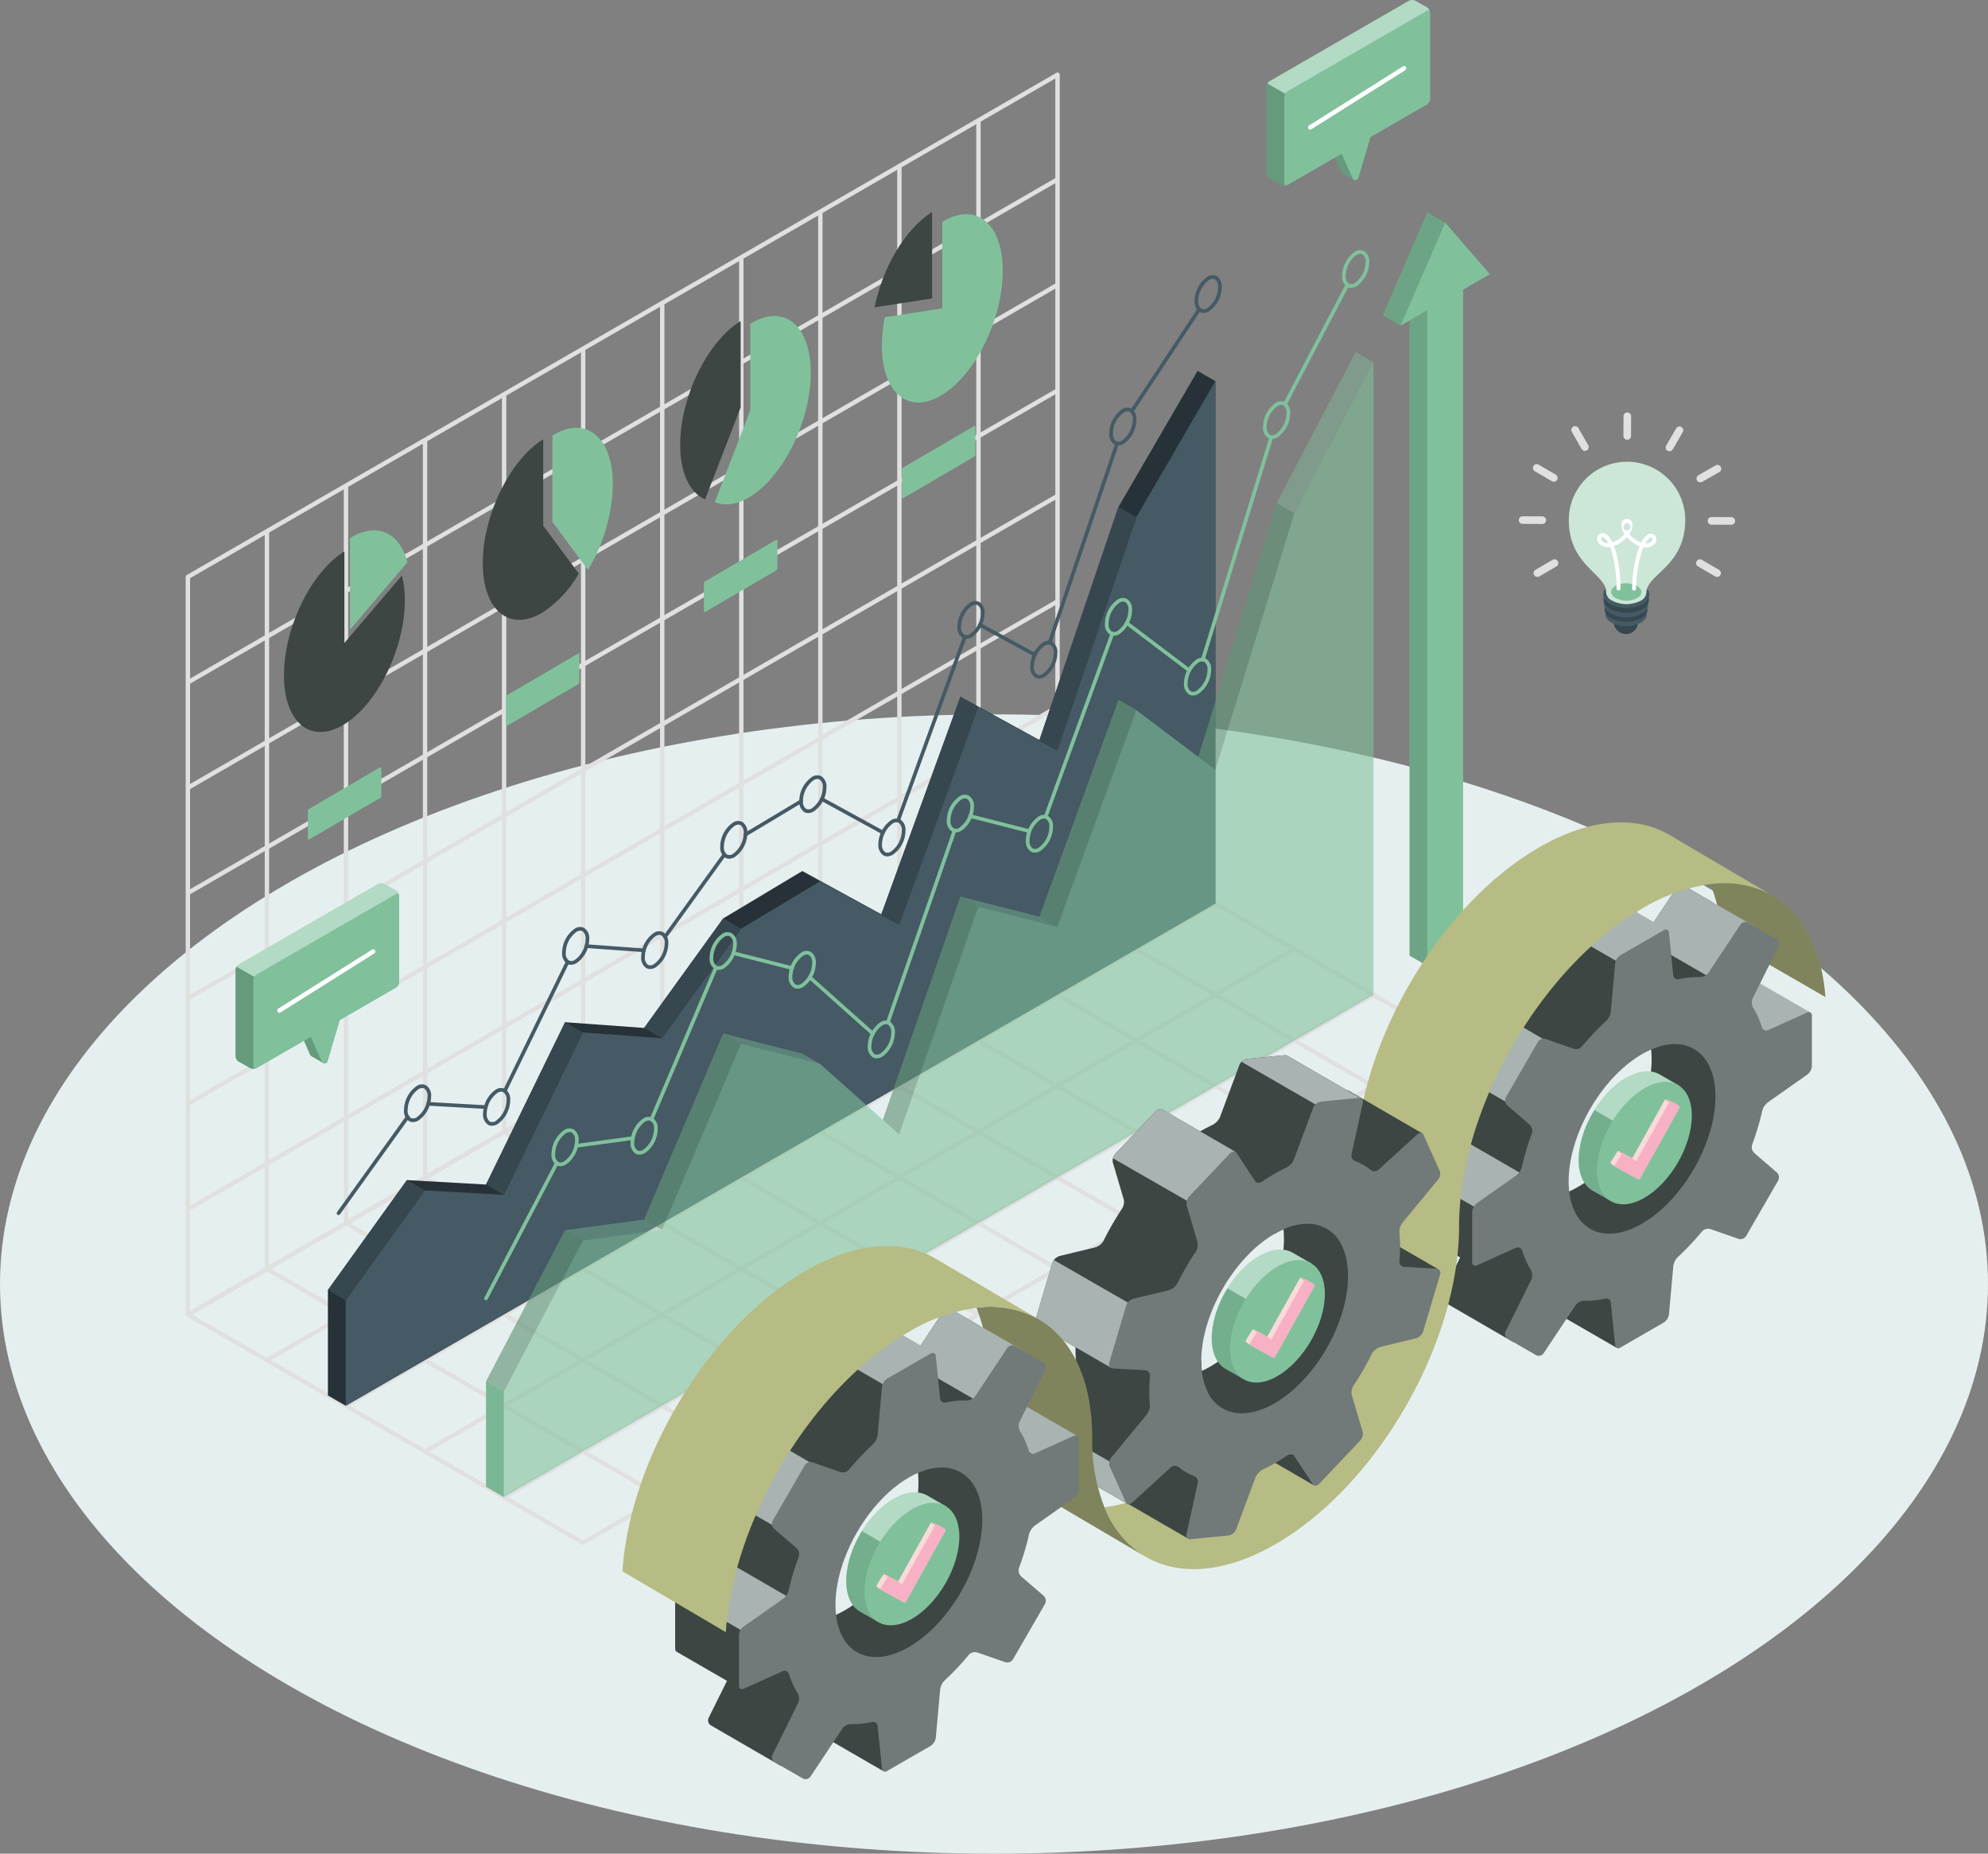 <svg xmlns="http://www.w3.org/2000/svg" width="479.303" height="446.825" viewBox="0 0 479.303 446.825">
  <rect x="0" y="0" width="479.303" height="446.825" fill="#808080" stroke="none"/>
  <g id="Auto_Tech" data-name="Auto Tech" transform="translate(-9.348 -36.868)">
    <g id="Floor">
      <ellipse id="Floor-2" data-name="Floor" cx="239.651" cy="137.314" rx="239.651" ry="137.314" transform="translate(9.348 209.065)" fill="#e6efef"/>
    </g>
    <g id="Group_3243" data-name="Group 3243">
      <g id="Grid">
        <g id="Grid-2" data-name="Grid">
          <g id="Group_18" data-name="Group 18">
            <g id="Group_1" data-name="Group 1">
              <rect id="Rectangle_1" data-name="Rectangle 1" width="242.109" height="1.057" transform="translate(54.424 200.881) rotate(-30.043)" fill="#e0e0e0"/>
            </g>
            <g id="Group_2" data-name="Group 2">
              <rect id="Rectangle_2" data-name="Rectangle 2" width="242.109" height="1.057" transform="translate(54.421 226.291) rotate(-30.041)" fill="#e0e0e0"/>
            </g>
            <g id="Group_3" data-name="Group 3">
              <rect id="Rectangle_3" data-name="Rectangle 3" width="242.109" height="1.057" transform="translate(54.396 251.661) rotate(-30.016)" fill="#e0e0e0"/>
            </g>
            <g id="Group_4" data-name="Group 4">
              <rect id="Rectangle_4" data-name="Rectangle 4" width="242.109" height="1.058" transform="translate(54.393 277.07) rotate(-30.014)" fill="#e0e0e0"/>
            </g>
            <g id="Group_5" data-name="Group 5">
              <rect id="Rectangle_5" data-name="Rectangle 5" width="242.109" height="1.057" transform="translate(54.396 302.49) rotate(-30.016)" fill="#e0e0e0"/>
            </g>
            <g id="Group_6" data-name="Group 6">
              <rect id="Rectangle_6" data-name="Rectangle 6" width="242.109" height="1.058" transform="translate(54.396 327.905) rotate(-30.016)" fill="#e0e0e0"/>
            </g>
            <g id="Group_7" data-name="Group 7">
              <rect id="Rectangle_7" data-name="Rectangle 7" width="1.057" height="177.904" transform="translate(73.176 164.927)" fill="#e0e0e0"/>
            </g>
            <g id="Group_8" data-name="Group 8">
              <rect id="Rectangle_8" data-name="Rectangle 8" width="1.057" height="177.904" transform="translate(92.237 153.921)" fill="#e0e0e0"/>
            </g>
            <g id="Group_9" data-name="Group 9">
              <rect id="Rectangle_9" data-name="Rectangle 9" width="1.057" height="177.904" transform="translate(111.298 142.917)" fill="#e0e0e0"/>
            </g>
            <g id="Group_10" data-name="Group 10">
              <rect id="Rectangle_10" data-name="Rectangle 10" width="1.057" height="177.904" transform="translate(130.36 131.912)" fill="#e0e0e0"/>
            </g>
            <g id="Group_11" data-name="Group 11">
              <rect id="Rectangle_11" data-name="Rectangle 11" width="1.057" height="177.904" transform="translate(149.42 120.907)" fill="#e0e0e0"/>
            </g>
            <g id="Group_12" data-name="Group 12">
              <rect id="Rectangle_12" data-name="Rectangle 12" width="1.057" height="177.904" transform="translate(168.482 109.902)" fill="#e0e0e0"/>
            </g>
            <g id="Group_13" data-name="Group 13">
              <rect id="Rectangle_13" data-name="Rectangle 13" width="1.057" height="177.905" transform="translate(187.543 98.896)" fill="#e0e0e0"/>
            </g>
            <g id="Group_14" data-name="Group 14">
              <rect id="Rectangle_14" data-name="Rectangle 14" width="1.057" height="177.905" transform="translate(206.604 87.892)" fill="#e0e0e0"/>
            </g>
            <g id="Group_15" data-name="Group 15">
              <rect id="Rectangle_15" data-name="Rectangle 15" width="1.057" height="177.905" transform="translate(225.665 76.887)" fill="#e0e0e0"/>
            </g>
            <g id="Group_16" data-name="Group 16">
              <rect id="Rectangle_16" data-name="Rectangle 16" width="1.057" height="177.905" transform="translate(244.726 65.882)" fill="#e0e0e0"/>
            </g>
            <g id="Group_17" data-name="Group 17">
              <path id="Path_1" data-name="Path 1" d="M54.643,354.277a.544.544,0,0,1-.265-.07.531.531,0,0,1-.263-.458V175.932a.528.528,0,0,1,.263-.458L264.051,54.419a.528.528,0,0,1,.793.458V232.693a.528.528,0,0,1-.263.458L54.908,354.207A.544.544,0,0,1,54.643,354.277Zm.528-178.04v176.6L263.788,232.388V55.792Z" fill="#e0e0e0"/>
            </g>
          </g>
          <g id="Group_34" data-name="Group 34">
            <g id="Group_19" data-name="Group 19">
              <rect id="Rectangle_17" data-name="Rectangle 17" width="242.109" height="1.058" transform="translate(73.396 364.296) rotate(-30.021)" fill="#e0e0e0"/>
            </g>
            <g id="Group_20" data-name="Group 20">
              <rect id="Rectangle_18" data-name="Rectangle 18" width="242.109" height="1.058" transform="translate(92.454 375.296) rotate(-30.018)" fill="#e0e0e0"/>
            </g>
            <g id="Group_21" data-name="Group 21">
              <rect id="Rectangle_19" data-name="Rectangle 19" width="242.109" height="1.058" transform="translate(111.518 386.305) rotate(-30.021)" fill="#e0e0e0"/>
            </g>
            <g id="Group_22" data-name="Group 22">
              <rect id="Rectangle_20" data-name="Rectangle 20" width="242.109" height="1.058" transform="translate(130.579 397.31) rotate(-30.021)" fill="#e0e0e0"/>
            </g>
            <g id="Group_23" data-name="Group 23">
              <rect id="Rectangle_21" data-name="Rectangle 21" width="1.058" height="110.048" transform="matrix(0.5, -0.866, 0.866, 0.5, 73.44, 343.202)" fill="#e0e0e0"/>
            </g>
            <g id="Group_24" data-name="Group 24">
              <rect id="Rectangle_22" data-name="Rectangle 22" width="1.058" height="110.049" transform="translate(92.501 332.197) rotate(-60)" fill="#e0e0e0"/>
            </g>
            <g id="Group_25" data-name="Group 25">
              <rect id="Rectangle_23" data-name="Rectangle 23" width="1.058" height="110.049" transform="translate(111.562 321.192) rotate(-60)" fill="#e0e0e0"/>
            </g>
            <g id="Group_26" data-name="Group 26">
              <rect id="Rectangle_24" data-name="Rectangle 24" width="1.058" height="110.049" transform="matrix(0.5, -0.866, 0.866, 0.5, 130.624, 310.186)" fill="#e0e0e0"/>
            </g>
            <g id="Group_27" data-name="Group 27">
              <rect id="Rectangle_25" data-name="Rectangle 25" width="1.058" height="110.049" transform="translate(149.684 299.181) rotate(-60)" fill="#e0e0e0"/>
            </g>
            <g id="Group_28" data-name="Group 28">
              <rect id="Rectangle_26" data-name="Rectangle 26" width="1.058" height="110.049" transform="translate(168.746 288.176) rotate(-60)" fill="#e0e0e0"/>
            </g>
            <g id="Group_29" data-name="Group 29">
              <rect id="Rectangle_27" data-name="Rectangle 27" width="1.058" height="110.048" transform="translate(187.807 277.172) rotate(-60)" fill="#e0e0e0"/>
            </g>
            <g id="Group_30" data-name="Group 30">
              <rect id="Rectangle_28" data-name="Rectangle 28" width="1.058" height="110.049" transform="translate(206.868 266.167) rotate(-60)" fill="#e0e0e0"/>
            </g>
            <g id="Group_31" data-name="Group 31">
              <rect id="Rectangle_29" data-name="Rectangle 29" width="1.058" height="110.049" transform="translate(225.929 255.162) rotate(-60)" fill="#e0e0e0"/>
            </g>
            <g id="Group_32" data-name="Group 32">
              <rect id="Rectangle_30" data-name="Rectangle 30" width="1.058" height="110.049" transform="translate(244.99 244.157) rotate(-60)" fill="#e0e0e0"/>
            </g>
            <g id="Group_33" data-name="Group 33">
              <path id="Path_2" data-name="Path 2" d="M149.882,409.263a.53.53,0,0,1-.264-.07l-95.24-54.986a.53.53,0,0,1,0-.916L264.051,232.236a.528.528,0,0,1,.53,0l95.24,54.986a.53.53,0,0,1,0,.916L150.147,409.193A.533.533,0,0,1,149.882,409.263ZM55.7,353.749l94.182,54.375L358.5,287.68,264.316,233.3Z" fill="#e0e0e0"/>
            </g>
          </g>
        </g>
      </g>
      <g id="Charts">
        <g id="Charts-2" data-name="Charts">
          <g id="Group_38" data-name="Group 38">
            <g id="Group_37" data-name="Group 37">
              <g id="Group_36" data-name="Group 36">
                <g id="Group_35" data-name="Group 35">
                  <path id="Path_3" data-name="Path 3" d="M106.956,181.589c0,11.5-6.524,24.862-14.576,29.846s-14.568-.309-14.568-11.8,6.525-24.862,14.568-29.846v22.07L106.245,175.6A23.464,23.464,0,0,1,106.956,181.589Z" fill="#3d4642"/>
                </g>
              </g>
            </g>
            <path id="Path_4" data-name="Path 4" d="M107.587,172.389c-1.9-7.177-7.387-9.817-13.863-5.81v22.067Z" fill="#80c19c"/>
          </g>
          <g id="Group_43" data-name="Group 43">
            <g id="Group_41" data-name="Group 41">
              <g id="Group_40" data-name="Group 40">
                <g id="Group_39" data-name="Group 39">
                  <path id="Path_5" data-name="Path 5" d="M140.315,163.579l8.571,11.555a27.63,27.63,0,0,1-8.571,9.269c-8.043,4.985-14.567-.3-14.567-11.8s6.524-24.862,14.567-29.846Z" fill="#3d4642"/>
                </g>
              </g>
            </g>
            <g id="Group_42" data-name="Group 42">
              <path id="Path_6" data-name="Path 6" d="M151.1,174.23a41.576,41.576,0,0,0,6.006-20.565c0-11.5-6.524-16.787-14.572-11.807v20.823Z" fill="#80c19c"/>
            </g>
          </g>
          <g id="Group_48" data-name="Group 48">
            <g id="Group_46" data-name="Group 46">
              <g id="Group_45" data-name="Group 45">
                <g id="Group_44" data-name="Group 44">
                  <path id="Path_7" data-name="Path 7" d="M234.078,87.98v20.825l-13.865,2.142C222.1,101.42,227.6,91.987,234.078,87.98Z" fill="#3d4642"/>
                </g>
              </g>
            </g>
            <g id="Group_47" data-name="Group 47">
              <path id="Path_8" data-name="Path 8" d="M222.674,113.335a35.333,35.333,0,0,0-.709,6.876c0,11.5,6.524,16.787,14.572,11.807s14.572-18.34,14.572-29.841S244.585,85.39,236.537,90.37v20.825Z" fill="#80c19c"/>
            </g>
          </g>
          <g id="Group_53" data-name="Group 53">
            <g id="Group_51" data-name="Group 51">
              <g id="Group_50" data-name="Group 50">
                <g id="Group_49" data-name="Group 49">
                  <path id="Path_9" data-name="Path 9" d="M187.915,114.255v20.824l-8.562,22.153c-3.642-1.535-6.015-6.21-6.015-13.141C173.338,132.6,179.862,119.229,187.915,114.255Z" fill="#3d4642"/>
                </g>
              </g>
            </g>
            <g id="Group_52" data-name="Group 52">
              <path id="Path_10" data-name="Path 10" d="M181.69,157.893c2.4,1.012,5.364.655,8.565-1.325,8.047-4.981,14.572-18.341,14.572-29.842s-6.525-16.787-14.572-11.807v20.826Z" fill="#80c19c"/>
            </g>
          </g>
          <g id="Group_54" data-name="Group 54">
            <path id="Path_11" data-name="Path 11" d="M83.578,239.106v-6.8a.557.557,0,0,1,.253-.437l17.208-10.061c.139-.08.253-.015.253.146v6.8a.56.56,0,0,1-.253.437L83.831,239.252C83.691,239.332,83.578,239.267,83.578,239.106Z" fill="#80c19c"/>
            <path id="Path_12" data-name="Path 12" d="M131.319,211.683v-6.8a.557.557,0,0,1,.253-.437l17.208-10.061c.139-.08.253-.015.253.146v6.8a.558.558,0,0,1-.253.437l-17.208,10.061C131.432,211.909,131.319,211.844,131.319,211.683Z" fill="#80c19c"/>
            <path id="Path_13" data-name="Path 13" d="M179.06,184.26v-6.8a.557.557,0,0,1,.253-.437l17.208-10.06c.14-.081.253-.016.253.145v6.8a.556.556,0,0,1-.253.437l-17.208,10.061C179.173,184.486,179.06,184.421,179.06,184.26Z" fill="#80c19c"/>
            <path id="Path_14" data-name="Path 14" d="M226.8,156.837v-6.8a.557.557,0,0,1,.253-.437l17.208-10.06c.14-.081.253-.016.253.145v6.8a.556.556,0,0,1-.253.437l-17.208,10.061C226.914,157.063,226.8,157,226.8,156.837Z" fill="#80c19c"/>
          </g>
        </g>
        <g id="Graph">
          <g id="Group_55" data-name="Group 55">
            <path id="Path_15" data-name="Path 15" d="M298.079,126.266,279.018,159.04l-19.061,56.214L240.9,204.82l-19.061,52.442-19.061-10.434L183.712,258.25l-19.061,26.4-19.061-1.38L126.528,322.4l-19.061-1.079L88.406,347.826v25.415L92.7,375.72,302.372,254.637V128.745Z" fill="#263238"/>
            <path id="Path_16" data-name="Path 16" d="M92.7,350.305,111.761,323.8l19.061,1.079,19.061-39.133,19.061,1.38,19.061-26.4,19.061-11.423,19.061,10.434L245.189,207.3l19.061,10.434,19.061-56.214,19.061-32.774V254.637L92.7,375.72Z" fill="#455a64"/>
            <path id="Path_17" data-name="Path 17" d="M88.406,347.826l4.294,2.479L111.761,323.8l-4.294-2.479Z" fill="#37474f"/>
            <path id="Path_18" data-name="Path 18" d="M145.589,283.266l4.294,2.479-19.061,39.133-4.294-2.479Z" fill="#37474f"/>
            <path id="Path_19" data-name="Path 19" d="M164.651,284.646l4.294,2.479,19.061-26.4-4.293-2.479Z" fill="#37474f"/>
            <path id="Path_20" data-name="Path 20" d="M240.9,204.82l4.294,2.479L226.128,259.74l-4.294-2.479Z" fill="#37474f"/>
            <path id="Path_21" data-name="Path 21" d="M279.018,159.04l4.294,2.479L264.25,217.733l-4.294-2.479Z" fill="#37474f"/>
          </g>
          <g id="Group_80" data-name="Group 80">
            <g id="Group_67" data-name="Group 67">
              <g id="Group_56" data-name="Group 56">
                <path id="Path_22" data-name="Path 22" d="M282.208,136.443a.449.449,0,0,1-.245-.073.443.443,0,0,1-.123-.612l16.287-24.577a.441.441,0,1,1,.735.487l-16.287,24.578A.439.439,0,0,1,282.208,136.443Z" fill="#455a64"/>
              </g>
              <g id="Group_57" data-name="Group 57">
                <path id="Path_23" data-name="Path 23" d="M262.39,192.258a.443.443,0,0,1-.418-.583l16.3-48.059a.441.441,0,0,1,.836.283l-16.3,48.059A.441.441,0,0,1,262.39,192.258Z" fill="#455a64"/>
              </g>
              <g id="Group_58" data-name="Group 58">
                <path id="Path_24" data-name="Path 24" d="M258.855,195.157a.448.448,0,0,1-.212-.054l-13.249-7.239a.441.441,0,0,1,.424-.774l13.249,7.238a.442.442,0,0,1-.212.829Z" fill="#455a64"/>
              </g>
              <g id="Group_59" data-name="Group 59">
                <path id="Path_25" data-name="Path 25" d="M225.867,235.119a.446.446,0,0,1-.151-.027.441.441,0,0,1-.264-.565l16.11-44.321a.441.441,0,0,1,.829.3l-16.11,44.322A.44.44,0,0,1,225.867,235.119Z" fill="#455a64"/>
              </g>
              <g id="Group_60" data-name="Group 60">
                <path id="Path_26" data-name="Path 26" d="M222.237,238a.435.435,0,0,1-.212-.055l-14.752-8.076a.441.441,0,1,1,.424-.773l14.752,8.075a.442.442,0,0,1-.212.829Z" fill="#455a64"/>
              </g>
              <g id="Group_61" data-name="Group 61">
                <path id="Path_27" data-name="Path 27" d="M189.084,238.481a.441.441,0,0,1-.226-.819l13.418-8.041a.441.441,0,0,1,.453.757l-13.418,8.041A.434.434,0,0,1,189.084,238.481Z" fill="#455a64"/>
              </g>
              <g id="Group_62" data-name="Group 62">
                <path id="Path_28" data-name="Path 28" d="M169.689,263.128a.44.44,0,0,1-.357-.7l14.311-19.819a.441.441,0,0,1,.715.517l-14.312,19.818A.437.437,0,0,1,169.689,263.128Z" fill="#455a64"/>
              </g>
              <g id="Group_63" data-name="Group 63">
                <path id="Path_29" data-name="Path 29" d="M164.6,266.378l-.032,0-13.878-1.005a.44.44,0,0,1-.407-.472.425.425,0,0,1,.471-.407l13.878,1.005a.441.441,0,0,1-.032.881Z" fill="#455a64"/>
              </g>
              <g id="Group_64" data-name="Group 64">
                <path id="Path_30" data-name="Path 30" d="M131.052,300.279a.442.442,0,0,1-.4-.635l15.153-31.11a.441.441,0,0,1,.793.386l-15.153,31.111A.443.443,0,0,1,131.052,300.279Z" fill="#455a64"/>
              </g>
              <g id="Group_65" data-name="Group 65">
                <path id="Path_31" data-name="Path 31" d="M126.475,304.171h-.025l-13.9-.786a.44.44,0,0,1-.415-.466.433.433,0,0,1,.466-.415l13.9.787a.441.441,0,0,1-.025.881Z" fill="#455a64"/>
              </g>
              <g id="Group_66" data-name="Group 66">
                <path id="Path_32" data-name="Path 32" d="M90.962,329.747a.452.452,0,0,1-.258-.083.443.443,0,0,1-.1-.617l16.65-23.153a.442.442,0,1,1,.717.516l-16.65,23.153A.445.445,0,0,1,90.962,329.747Z" fill="#455a64"/>
              </g>
            </g>
            <g id="Group_79" data-name="Group 79">
              <g id="Group_68" data-name="Group 68">
                <path id="Path_33" data-name="Path 33" d="M108.9,307.352a1.867,1.867,0,0,1-.946-.25,2.934,2.934,0,0,1-1.2-2.67,7.163,7.163,0,0,1,3.049-5.787,2.24,2.24,0,0,1,2.293-.148,2.933,2.933,0,0,1,1.2,2.669,7.163,7.163,0,0,1-3.049,5.787A2.72,2.72,0,0,1,108.9,307.352Zm2.247-8.224a1.873,1.873,0,0,0-.9.281,6.3,6.3,0,0,0-2.608,5.023,2.118,2.118,0,0,0,.757,1.906,1.424,1.424,0,0,0,1.409-.149,6.3,6.3,0,0,0,2.609-5.023,2.12,2.12,0,0,0-.757-1.906A1.008,1.008,0,0,0,111.145,299.128Z" fill="#455a64"/>
              </g>
              <g id="Group_69" data-name="Group 69">
                <path id="Path_34" data-name="Path 34" d="M147.021,269.42a1.867,1.867,0,0,1-.946-.25,2.935,2.935,0,0,1-1.2-2.669,7.165,7.165,0,0,1,3.05-5.788,2.238,2.238,0,0,1,2.292-.149,2.935,2.935,0,0,1,1.2,2.67,7.16,7.16,0,0,1-3.049,5.787A2.706,2.706,0,0,1,147.021,269.42Zm2.247-8.224a1.873,1.873,0,0,0-.9.281,6.3,6.3,0,0,0-2.609,5.024,2.121,2.121,0,0,0,.757,1.906,1.429,1.429,0,0,0,1.41-.15,6.3,6.3,0,0,0,2.609-5.023,2.119,2.119,0,0,0-.757-1.906A1,1,0,0,0,149.268,261.2Z" fill="#455a64"/>
              </g>
              <g id="Group_70" data-name="Group 70">
                <path id="Path_35" data-name="Path 35" d="M127.959,308.233a1.87,1.87,0,0,1-.946-.25,2.936,2.936,0,0,1-1.2-2.67,7.161,7.161,0,0,1,3.05-5.787,2.236,2.236,0,0,1,2.292-.149,2.937,2.937,0,0,1,1.2,2.669,7.161,7.161,0,0,1-3.05,5.787A2.708,2.708,0,0,1,127.959,308.233Zm2.248-8.225a1.875,1.875,0,0,0-.9.282,6.3,6.3,0,0,0-2.608,5.023,2.119,2.119,0,0,0,.756,1.906,1.429,1.429,0,0,0,1.411-.149,6.3,6.3,0,0,0,2.608-5.024,2.118,2.118,0,0,0-.757-1.906A1,1,0,0,0,130.207,300.008Z" fill="#455a64"/>
              </g>
              <g id="Group_71" data-name="Group 71">
                <path id="Path_36" data-name="Path 36" d="M166.082,270.454a1.875,1.875,0,0,1-.948-.251,2.936,2.936,0,0,1-1.2-2.669,7.158,7.158,0,0,1,3.05-5.787,2.238,2.238,0,0,1,2.293-.15,2.94,2.94,0,0,1,1.2,2.67,7.161,7.161,0,0,1-3.05,5.787A2.707,2.707,0,0,1,166.082,270.454Zm2.246-8.225a1.88,1.88,0,0,0-.9.281,6.3,6.3,0,0,0-2.608,5.024,2.116,2.116,0,0,0,.757,1.9,1.429,1.429,0,0,0,1.41-.148,6.3,6.3,0,0,0,2.608-5.024,2.117,2.117,0,0,0-.757-1.906A1,1,0,0,0,168.328,262.229Z" fill="#455a64"/>
              </g>
              <g id="Group_72" data-name="Group 72">
                <path id="Path_37" data-name="Path 37" d="M185.143,243.864a1.867,1.867,0,0,1-.946-.25,2.936,2.936,0,0,1-1.2-2.67,7.161,7.161,0,0,1,3.049-5.787,2.237,2.237,0,0,1,2.292-.15,2.937,2.937,0,0,1,1.2,2.67,7.161,7.161,0,0,1-3.05,5.787A2.708,2.708,0,0,1,185.143,243.864Zm2.247-8.225a1.877,1.877,0,0,0-.9.281,6.3,6.3,0,0,0-2.609,5.024,2.119,2.119,0,0,0,.757,1.906,1.432,1.432,0,0,0,1.41-.149,6.3,6.3,0,0,0,2.609-5.024,2.12,2.12,0,0,0-.757-1.906A1.008,1.008,0,0,0,187.39,235.639Z" fill="#455a64"/>
              </g>
              <g id="Group_73" data-name="Group 73">
                <path id="Path_38" data-name="Path 38" d="M204.2,232.858a1.876,1.876,0,0,1-.947-.25,2.937,2.937,0,0,1-1.2-2.669,7.165,7.165,0,0,1,3.05-5.788A2.242,2.242,0,0,1,207.4,224a2.938,2.938,0,0,1,1.2,2.67,7.161,7.161,0,0,1-3.05,5.787A2.706,2.706,0,0,1,204.2,232.858Zm2.248-8.224a1.874,1.874,0,0,0-.9.281,6.3,6.3,0,0,0-2.608,5.024,2.118,2.118,0,0,0,.757,1.906,1.43,1.43,0,0,0,1.41-.149,6.3,6.3,0,0,0,2.608-5.024,2.118,2.118,0,0,0-.757-1.906A1,1,0,0,0,206.452,224.634Z" fill="#455a64"/>
              </g>
              <g id="Group_74" data-name="Group 74">
                <path id="Path_39" data-name="Path 39" d="M223.265,243.293a1.867,1.867,0,0,1-.946-.25,2.935,2.935,0,0,1-1.2-2.67,7.16,7.16,0,0,1,3.049-5.787,2.24,2.24,0,0,1,2.293-.149,2.938,2.938,0,0,1,1.2,2.669,7.162,7.162,0,0,1-3.05,5.788A2.719,2.719,0,0,1,223.265,243.293Zm2.247-8.225a1.874,1.874,0,0,0-.9.282A6.4,6.4,0,0,0,222,240.373a2.118,2.118,0,0,0,.757,1.906,1.432,1.432,0,0,0,1.41-.149,6.3,6.3,0,0,0,2.609-5.024,2.118,2.118,0,0,0-.757-1.9A1,1,0,0,0,225.512,235.068Z" fill="#455a64"/>
              </g>
              <g id="Group_75" data-name="Group 75">
                <path id="Path_40" data-name="Path 40" d="M242.327,190.851a1.871,1.871,0,0,1-.947-.25,2.936,2.936,0,0,1-1.2-2.67,7.161,7.161,0,0,1,3.05-5.787,2.238,2.238,0,0,1,2.293-.149,2.938,2.938,0,0,1,1.2,2.67,7.161,7.161,0,0,1-3.05,5.787A2.719,2.719,0,0,1,242.327,190.851Zm2.247-8.224a1.877,1.877,0,0,0-.9.281,6.3,6.3,0,0,0-2.608,5.023,2.115,2.115,0,0,0,.757,1.906,1.433,1.433,0,0,0,1.41-.149,6.3,6.3,0,0,0,2.608-5.023,2.119,2.119,0,0,0-.756-1.906A1,1,0,0,0,244.574,182.627Z" fill="#455a64"/>
              </g>
              <g id="Group_76" data-name="Group 76">
                <path id="Path_41" data-name="Path 41" d="M259.882,200.447a1.873,1.873,0,0,1-.947-.25,2.938,2.938,0,0,1-1.2-2.67,7.161,7.161,0,0,1,3.05-5.787,2.234,2.234,0,0,1,2.291-.149,2.934,2.934,0,0,1,1.2,2.67,7.161,7.161,0,0,1-3.05,5.787A2.706,2.706,0,0,1,259.882,200.447Zm2.247-8.225a1.878,1.878,0,0,0-.9.282,6.3,6.3,0,0,0-2.608,5.023,2.119,2.119,0,0,0,.756,1.906,1.429,1.429,0,0,0,1.411-.149,6.3,6.3,0,0,0,2.608-5.023,2.115,2.115,0,0,0-.757-1.906A1,1,0,0,0,262.129,192.222Z" fill="#455a64"/>
              </g>
              <g id="Group_77" data-name="Group 77">
                <path id="Path_42" data-name="Path 42" d="M278.944,144.233a1.88,1.88,0,0,1-.948-.25,2.939,2.939,0,0,1-1.2-2.669,7.162,7.162,0,0,1,3.05-5.788,2.241,2.241,0,0,1,2.292-.149,2.935,2.935,0,0,1,1.2,2.67,7.163,7.163,0,0,1-3.049,5.787A2.712,2.712,0,0,1,278.944,144.233Zm2.247-8.225a1.878,1.878,0,0,0-.9.282,6.3,6.3,0,0,0-2.609,5.024,2.118,2.118,0,0,0,.757,1.9,1.425,1.425,0,0,0,1.41-.149,6.4,6.4,0,0,0,2.609-5.023,2.118,2.118,0,0,0-.757-1.906A1,1,0,0,0,281.191,136.008Z" fill="#455a64"/>
              </g>
              <g id="Group_78" data-name="Group 78">
                <path id="Path_43" data-name="Path 43" d="M299.51,112.3a1.873,1.873,0,0,1-.947-.25,2.938,2.938,0,0,1-1.2-2.67,7.16,7.16,0,0,1,3.05-5.787,2.24,2.24,0,0,1,2.293-.15,2.941,2.941,0,0,1,1.2,2.67,7.163,7.163,0,0,1-3.05,5.788A2.706,2.706,0,0,1,299.51,112.3Zm2.247-8.225a1.874,1.874,0,0,0-.9.282,6.3,6.3,0,0,0-2.609,5.023,2.119,2.119,0,0,0,.757,1.906,1.424,1.424,0,0,0,1.411-.149,6.3,6.3,0,0,0,2.608-5.024,2.117,2.117,0,0,0-.757-1.9A1,1,0,0,0,301.757,104.073Z" fill="#455a64"/>
              </g>
            </g>
          </g>
        </g>
        <g id="Graph-2" data-name="Graph">
          <g id="Group_105" data-name="Group 105">
            <g id="Group_92" data-name="Group 92">
              <g id="Group_81" data-name="Group 81">
                <path id="Path_44" data-name="Path 44" d="M319.14,134.749a.443.443,0,0,1-.391-.646l15.061-28.776a.441.441,0,0,1,.781.409l-15.06,28.776A.443.443,0,0,1,319.14,134.749Z" fill="#80c19c"/>
              </g>
              <g id="Group_82" data-name="Group 82">
                <path id="Path_45" data-name="Path 45" d="M299.342,196.3a.451.451,0,0,1-.13-.02.443.443,0,0,1-.292-.552L315.453,142.1a.442.442,0,0,1,.844.26l-16.533,53.633A.441.441,0,0,1,299.342,196.3Z" fill="#80c19c"/>
              </g>
              <g id="Group_83" data-name="Group 83">
                <path id="Path_46" data-name="Path 46" d="M296.078,198.893a.438.438,0,0,1-.265-.089l-15.061-11.386a.441.441,0,1,1,.532-.7l15.06,11.386a.441.441,0,0,1-.266.793Z" fill="#80c19c"/>
              </g>
              <g id="Group_84" data-name="Group 84">
                <path id="Path_47" data-name="Path 47" d="M261.438,234.212a.441.441,0,0,1-.414-.592l16.1-44.157a.441.441,0,0,1,.829.3l-16.1,44.156A.439.439,0,0,1,261.438,234.212Z" fill="#80c19c"/>
              </g>
              <g id="Group_85" data-name="Group 85">
                <path id="Path_48" data-name="Path 48" d="M257.56,237.666a.4.4,0,0,1-.108-.015l-14.268-3.634a.441.441,0,1,1,.217-.854l14.267,3.634a.441.441,0,0,1-.108.869Z" fill="#80c19c"/>
              </g>
              <g id="Group_86" data-name="Group 86">
                <path id="Path_49" data-name="Path 49" d="M223.386,283.819a.449.449,0,0,1-.144-.024.442.442,0,0,1-.273-.562l16.1-46.328a.441.441,0,0,1,.834.289l-16.1,46.328A.44.44,0,0,1,223.386,283.819Z" fill="#80c19c"/>
              </g>
              <g id="Group_87" data-name="Group 87">
                <path id="Path_50" data-name="Path 50" d="M219.785,286.458a.442.442,0,0,1-.294-.112l-15.2-13.556a.441.441,0,1,1,.587-.659l15.2,13.557a.441.441,0,0,1-.293.77Z" fill="#80c19c"/>
              </g>
              <g id="Group_88" data-name="Group 88">
                <path id="Path_51" data-name="Path 51" d="M200.3,270.661a.444.444,0,0,1-.108-.014l-14.156-3.605a.441.441,0,1,1,.216-.856l14.157,3.606a.441.441,0,0,1-.109.869Z" fill="#80c19c"/>
              </g>
              <g id="Group_89" data-name="Group 89">
                <path id="Path_52" data-name="Path 52" d="M166.414,307.129a.438.438,0,0,1-.173-.035.443.443,0,0,1-.234-.579l15.561-36.607a.441.441,0,1,1,.812.345l-15.56,36.608A.442.442,0,0,1,166.414,307.129Z" fill="#80c19c"/>
              </g>
              <g id="Group_90" data-name="Group 90">
                <path id="Path_53" data-name="Path 53" d="M148.272,313.5a.442.442,0,0,1-.059-.879l13.654-1.852a.45.45,0,0,1,.5.378.443.443,0,0,1-.378.5l-13.653,1.852C148.312,313.495,148.292,313.5,148.272,313.5Z" fill="#80c19c"/>
              </g>
              <g id="Group_91" data-name="Group 91">
                <path id="Path_54" data-name="Path 54" d="M126.528,350.28a.434.434,0,0,1-.2-.051.44.44,0,0,1-.187-.6l17.061-32.6a.441.441,0,1,1,.781.408l-17.061,32.6A.439.439,0,0,1,126.528,350.28Z" fill="#80c19c"/>
              </g>
            </g>
            <g id="Group_104" data-name="Group 104">
              <g id="Group_93" data-name="Group 93">
                <path id="Path_55" data-name="Path 55" d="M144.464,317.972a1.867,1.867,0,0,1-.946-.25,2.935,2.935,0,0,1-1.2-2.67,7.164,7.164,0,0,1,3.05-5.787,2.238,2.238,0,0,1,2.292-.149,2.937,2.937,0,0,1,1.2,2.67,7.163,7.163,0,0,1-3.05,5.787A2.716,2.716,0,0,1,144.464,317.972Zm2.247-8.224a1.874,1.874,0,0,0-.9.281,6.3,6.3,0,0,0-2.608,5.023,2.119,2.119,0,0,0,.756,1.906,1.429,1.429,0,0,0,1.411-.149,6.3,6.3,0,0,0,2.608-5.023,2.12,2.12,0,0,0-.757-1.907A1.007,1.007,0,0,0,146.711,309.748Z" fill="#80c19c"/>
              </g>
              <g id="Group_94" data-name="Group 94">
                <path id="Path_56" data-name="Path 56" d="M182.586,270.67a1.871,1.871,0,0,1-.947-.25,2.94,2.94,0,0,1-1.2-2.671,7.164,7.164,0,0,1,3.05-5.787,2.242,2.242,0,0,1,2.293-.148,2.935,2.935,0,0,1,1.2,2.669,7.158,7.158,0,0,1-3.05,5.787A2.711,2.711,0,0,1,182.586,270.67Zm2.247-8.225a1.884,1.884,0,0,0-.9.281,6.3,6.3,0,0,0-2.608,5.023,2.119,2.119,0,0,0,.757,1.907,1.428,1.428,0,0,0,1.41-.15,6.3,6.3,0,0,0,2.608-5.023,2.114,2.114,0,0,0-.757-1.9A1,1,0,0,0,184.833,262.445Z" fill="#80c19c"/>
              </g>
              <g id="Group_95" data-name="Group 95">
                <path id="Path_57" data-name="Path 57" d="M163.526,315.189a1.873,1.873,0,0,1-.947-.25,2.938,2.938,0,0,1-1.2-2.67,7.165,7.165,0,0,1,3.049-5.787,2.234,2.234,0,0,1,2.292-.149,2.935,2.935,0,0,1,1.2,2.67,7.161,7.161,0,0,1-3.049,5.787A2.719,2.719,0,0,1,163.526,315.189Zm2.246-8.225a1.874,1.874,0,0,0-.9.282,6.4,6.4,0,0,0-2.608,5.023,2.119,2.119,0,0,0,.757,1.906,1.423,1.423,0,0,0,1.409-.149A6.394,6.394,0,0,0,167.038,309a2.121,2.121,0,0,0-.757-1.907A1.008,1.008,0,0,0,165.772,306.964Z" fill="#80c19c"/>
              </g>
              <g id="Group_96" data-name="Group 96">
                <path id="Path_58" data-name="Path 58" d="M201.648,275.178a1.867,1.867,0,0,1-.946-.25,2.936,2.936,0,0,1-1.2-2.67,7.16,7.16,0,0,1,3.05-5.787,2.238,2.238,0,0,1,2.292-.149,2.935,2.935,0,0,1,1.2,2.67,7.165,7.165,0,0,1-3.049,5.787A2.706,2.706,0,0,1,201.648,275.178Zm2.247-8.224a1.873,1.873,0,0,0-.9.281,6.391,6.391,0,0,0-2.609,5.023,2.122,2.122,0,0,0,.757,1.907,1.43,1.43,0,0,0,1.41-.15,6.3,6.3,0,0,0,2.609-5.023,2.119,2.119,0,0,0-.757-1.906A1,1,0,0,0,203.9,266.954Z" fill="#80c19c"/>
              </g>
              <g id="Group_97" data-name="Group 97">
                <path id="Path_59" data-name="Path 59" d="M220.709,291.98a1.873,1.873,0,0,1-.947-.25,2.938,2.938,0,0,1-1.2-2.67,7.16,7.16,0,0,1,3.049-5.787,2.238,2.238,0,0,1,2.293-.149,2.938,2.938,0,0,1,1.2,2.669,7.165,7.165,0,0,1-3.05,5.788A2.716,2.716,0,0,1,220.709,291.98Zm2.247-8.225a1.871,1.871,0,0,0-.9.282,6.394,6.394,0,0,0-2.607,5.023,2.115,2.115,0,0,0,.756,1.9,1.43,1.43,0,0,0,1.41-.148,6.3,6.3,0,0,0,2.608-5.024,2.119,2.119,0,0,0-.757-1.906A1,1,0,0,0,222.956,283.755Z" fill="#80c19c"/>
              </g>
              <g id="Group_98" data-name="Group 98">
                <path id="Path_60" data-name="Path 60" d="M239.77,237.532a1.867,1.867,0,0,1-.946-.25,2.934,2.934,0,0,1-1.2-2.67,7.161,7.161,0,0,1,3.05-5.787,2.242,2.242,0,0,1,2.293-.149,2.938,2.938,0,0,1,1.2,2.67,7.161,7.161,0,0,1-3.05,5.787A2.709,2.709,0,0,1,239.77,237.532Zm2.247-8.224a1.873,1.873,0,0,0-.9.281,6.4,6.4,0,0,0-2.609,5.023,2.121,2.121,0,0,0,.757,1.907,1.43,1.43,0,0,0,1.41-.15,6.4,6.4,0,0,0,2.609-5.023,2.12,2.12,0,0,0-.757-1.906A1,1,0,0,0,242.017,229.308Z" fill="#80c19c"/>
              </g>
              <g id="Group_99" data-name="Group 99">
                <path id="Path_61" data-name="Path 61" d="M258.832,242.387a1.886,1.886,0,0,1-.948-.249,2.938,2.938,0,0,1-1.2-2.67,7.158,7.158,0,0,1,3.05-5.787,2.236,2.236,0,0,1,2.292-.15,2.936,2.936,0,0,1,1.2,2.67,7.161,7.161,0,0,1-3.05,5.787A2.706,2.706,0,0,1,258.832,242.387Zm2.246-8.224a1.877,1.877,0,0,0-.9.281,6.3,6.3,0,0,0-2.608,5.024,2.118,2.118,0,0,0,.757,1.906,1.424,1.424,0,0,0,1.41-.149,6.3,6.3,0,0,0,2.608-5.024,2.118,2.118,0,0,0-.757-1.906A1.008,1.008,0,0,0,261.078,234.163Z" fill="#80c19c"/>
              </g>
              <g id="Group_100" data-name="Group 100">
                <path id="Path_62" data-name="Path 62" d="M277.892,190.107a1.873,1.873,0,0,1-.947-.25,2.938,2.938,0,0,1-1.2-2.669,7.162,7.162,0,0,1,3.05-5.788,2.236,2.236,0,0,1,2.292-.149,2.936,2.936,0,0,1,1.2,2.67,7.161,7.161,0,0,1-3.05,5.787A2.706,2.706,0,0,1,277.892,190.107Zm2.247-8.225a1.878,1.878,0,0,0-.9.282,6.4,6.4,0,0,0-2.609,5.024,2.118,2.118,0,0,0,.757,1.9,1.425,1.425,0,0,0,1.41-.149,6.4,6.4,0,0,0,2.609-5.023,2.118,2.118,0,0,0-.757-1.906A1,1,0,0,0,280.139,181.882Z" fill="#80c19c"/>
              </g>
              <g id="Group_101" data-name="Group 101">
                <path id="Path_63" data-name="Path 63" d="M296.953,204.517a1.879,1.879,0,0,1-.946-.249,2.939,2.939,0,0,1-1.2-2.671,7.161,7.161,0,0,1,3.05-5.787,2.238,2.238,0,0,1,2.293-.149,2.938,2.938,0,0,1,1.2,2.67,7.163,7.163,0,0,1-3.05,5.787A2.706,2.706,0,0,1,296.953,204.517Zm2.248-8.225a1.874,1.874,0,0,0-.9.282,6.3,6.3,0,0,0-2.608,5.023,2.115,2.115,0,0,0,.757,1.906,1.427,1.427,0,0,0,1.41-.148,6.3,6.3,0,0,0,2.608-5.024,2.118,2.118,0,0,0-.757-1.906A1,1,0,0,0,299.2,196.292Z" fill="#80c19c"/>
              </g>
              <g id="Group_102" data-name="Group 102">
                <path id="Path_64" data-name="Path 64" d="M316.015,142.682a1.883,1.883,0,0,1-.947-.249,2.938,2.938,0,0,1-1.2-2.67,7.158,7.158,0,0,1,3.049-5.787,2.234,2.234,0,0,1,2.292-.15,2.937,2.937,0,0,1,1.2,2.67,7.161,7.161,0,0,1-3.05,5.787A2.706,2.706,0,0,1,316.015,142.682Zm2.247-8.224a1.877,1.877,0,0,0-.9.281,6.3,6.3,0,0,0-2.609,5.024,2.117,2.117,0,0,0,.757,1.9,1.427,1.427,0,0,0,1.41-.148,6.3,6.3,0,0,0,2.609-5.024,2.12,2.12,0,0,0-.757-1.906A1.008,1.008,0,0,0,318.262,134.458Z" fill="#80c19c"/>
              </g>
              <g id="Group_103" data-name="Group 103">
                <path id="Path_65" data-name="Path 65" d="M335.076,106.262a1.886,1.886,0,0,1-.948-.249,2.94,2.94,0,0,1-1.2-2.67,7.158,7.158,0,0,1,3.05-5.787,2.236,2.236,0,0,1,2.292-.15,2.936,2.936,0,0,1,1.2,2.67,7.161,7.161,0,0,1-3.05,5.787A2.706,2.706,0,0,1,335.076,106.262Zm2.247-8.224a1.881,1.881,0,0,0-.9.281,6.3,6.3,0,0,0-2.608,5.024,2.118,2.118,0,0,0,.757,1.906,1.425,1.425,0,0,0,1.41-.149,6.3,6.3,0,0,0,2.608-5.024,2.12,2.12,0,0,0-.756-1.906A1.011,1.011,0,0,0,337.323,98.038Z" fill="#80c19c"/>
              </g>
            </g>
          </g>
          <g id="Group_106" data-name="Group 106">
            <path id="Path_66" data-name="Path 66" d="M336.2,121.707l-19.061,36.42L298.271,219.34l-14.959-11.309-4.294-2.479-19.061,52.28L240.9,252.977l-18.7,53.835-15.125-13.486-4.294-2.479-19.061-4.855L164.65,330.832l-19.061,2.584-19.061,36.42v25.415l4.294,2.479L340.495,276.676V124.186Z" fill="#80c19c" opacity="0.4"/>
            <path id="Path_67" data-name="Path 67" d="M130.822,372.315l19.061-36.42,19.061-2.584,19.061-44.841,19.061,4.855,19.061,16.995,19.061-54.865,19.061,4.855,19.061-52.28,19.061,14.41,19.061-61.835,19.061-36.42v152.49L130.822,397.73Z" fill="#80c19c" opacity="0.3"/>
            <path id="Path_68" data-name="Path 68" d="M126.528,369.836l4.294,2.479V397.73l-4.294-2.479Z" fill="#80c19c"/>
            <path id="Path_69" data-name="Path 69" d="M126.528,369.836l4.294,2.479V397.73l-4.294-2.479Z" opacity="0.05"/>
            <path id="Path_70" data-name="Path 70" d="M164.65,330.832l4.294,2.479,19.061-44.841-4.294-2.479Z" fill="#80c19c" opacity="0.3"/>
            <path id="Path_71" data-name="Path 71" d="M164.65,330.832l4.294,2.479,19.061-44.841-4.294-2.479Z" opacity="0.15"/>
            <path id="Path_72" data-name="Path 72" d="M145.589,333.416l4.294,2.479-19.061,36.42-4.294-2.479Z" fill="#80c19c" opacity="0.3"/>
            <path id="Path_73" data-name="Path 73" d="M145.589,333.416l4.294,2.479-19.061,36.42-4.294-2.479Z" opacity="0.15"/>
            <path id="Path_74" data-name="Path 74" d="M245.189,255.456l-4.294-2.479-18.7,53.835,3.936,3.509Z" fill="#80c19c" opacity="0.3"/>
            <path id="Path_75" data-name="Path 75" d="M245.189,255.456l-4.294-2.479-18.7,53.835,3.936,3.509Z" opacity="0.15"/>
            <path id="Path_76" data-name="Path 76" d="M259.956,257.832l4.294,2.479,19.061-52.28-4.294-2.479Z" fill="#80c19c" opacity="0.3"/>
            <path id="Path_77" data-name="Path 77" d="M259.956,257.832l4.294,2.479,19.061-52.28-4.294-2.479Z" opacity="0.15"/>
            <path id="Path_78" data-name="Path 78" d="M321.433,160.606l-4.294-2.479L298.271,219.34l4.1,3.1Z" fill="#80c19c" opacity="0.3"/>
            <path id="Path_79" data-name="Path 79" d="M321.433,160.606l-4.294-2.479L298.271,219.34l4.1,3.1Z" opacity="0.15"/>
          </g>
        </g>
      </g>
      <g id="Arrow">
        <g id="Arrow-2" data-name="Arrow">
          <path id="Path_80" data-name="Path 80" d="M357.764,90.554l-4.293-2.479-10.734,24.789,4.293,2.479,2.148-1.24V267.214l4.293,2.479,8.586-4.958V106.667l6.44-3.718Z" fill="#80c19c"/>
          <path id="Path_81" data-name="Path 81" d="M368.5,102.948,357.764,90.554,347.03,115.343l6.441-3.719V269.693l8.586-4.958V106.667Z" fill="#80c19c"/>
          <path id="Path_82" data-name="Path 82" d="M342.737,112.864l4.293,2.479,10.734-24.789-4.293-2.479Z" opacity="0.15"/>
          <path id="Path_83" data-name="Path 83" d="M349.178,267.214l4.293,2.479V111.624l-4.293,2.479Z" opacity="0.15"/>
        </g>
      </g>
      <g id="Speech_bubbles" data-name="Speech bubbles">
        <g id="Speech_Bubble" data-name="Speech Bubble">
          <g id="Speech_Bubble-2" data-name="Speech Bubble">
            <g id="Group_133" data-name="Group 133">
              <path id="Path_153" data-name="Path 153" d="M337.563,66.253l-8.13,4.707,3.23,7.259a.734.734,0,0,0,.308.346c.386.218,2.667,1.539,2.793,1.612a.747.747,0,0,0,1.091-.434l3.506-11.874Z" fill="#80c19c"/>
              <path id="Path_154" data-name="Path 154" d="M337.563,66.253l-8.13,4.707,3.23,7.259a.734.734,0,0,0,.308.346c.386.218,2.667,1.539,2.793,1.612a.747.747,0,0,0,1.091-.434l3.506-11.874Z" opacity="0.2"/>
              <path id="Path_155" data-name="Path 155" d="M332.231,72.576l3.23,7.258a.744.744,0,0,0,1.394-.091l3.506-11.874Z" fill="#80c19c"/>
            </g>
            <g id="Group_134" data-name="Group 134">
              <path id="Path_156" data-name="Path 156" d="M349.03,37.056l-33.586,19.39a1.7,1.7,0,0,0-.77,1.335v20.78a1.681,1.681,0,0,0,.775,1.327l2.762,1.549a1.727,1.727,0,0,0,1.546-.008L353.342,62.04a1.7,1.7,0,0,0,.771-1.336V39.924a1.681,1.681,0,0,0-.775-1.327l-2.762-1.549A1.727,1.727,0,0,0,349.03,37.056Z" fill="#80c19c"/>
              <path id="Path_157" data-name="Path 157" d="M318.986,80.984V60.2a1.7,1.7,0,0,1,.771-1.335l33.585-19.39c.426-.245.771-.046.771.445V60.7a1.7,1.7,0,0,1-.771,1.336L319.757,81.429C319.331,81.675,318.986,81.476,318.986,80.984Z" fill="#80c19c"/>
              <path id="Path_158" data-name="Path 158" d="M319.757,81.429a1.768,1.768,0,0,1-1.548.009l-2.76-1.551a1.677,1.677,0,0,1-.776-1.325V57.78a1.582,1.582,0,0,1,.246-.786l4.294,2.451a1.54,1.54,0,0,0-.227.759V80.982C318.986,81.433,319.3,81.692,319.757,81.429Z" opacity="0.2"/>
              <path id="Path_159" data-name="Path 159" d="M354.1,39.785c-.061-.389-.378-.528-.762-.307L319.758,58.869a1.578,1.578,0,0,0-.545.576l-4.3-2.451a1.54,1.54,0,0,1,.531-.549l33.586-19.39a1.722,1.722,0,0,1,1.545-.007l2.76,1.547A1.7,1.7,0,0,1,354.1,39.785Z" fill="#fff" opacity="0.4"/>
            </g>
          </g>
          <g id="Group_135" data-name="Group 135">
            <path id="Path_160" data-name="Path 160" d="M325.225,68.115a.492.492,0,0,1-.431-.271.568.568,0,0,1,.182-.74l22.649-14.238a.478.478,0,0,1,.68.2.57.57,0,0,1-.182.741l-22.65,14.237A.466.466,0,0,1,325.225,68.115Z" fill="#fff"/>
          </g>
        </g>
        <g id="Speech_Bubble-3" data-name="Speech Bubble">
          <g id="Speech_Bubble-4" data-name="Speech Bubble">
            <g id="Group_136" data-name="Group 136">
              <path id="Path_161" data-name="Path 161" d="M89.017,279.148l-8.13,4.707,3.23,7.259a.731.731,0,0,0,.309.346c.385.218,2.666,1.539,2.792,1.612a.746.746,0,0,0,1.091-.434l3.506-11.874Z" fill="#80c19c"/>
              <path id="Path_162" data-name="Path 162" d="M89.017,279.148l-8.13,4.707,3.23,7.259a.731.731,0,0,0,.309.346c.385.218,2.666,1.539,2.792,1.612a.746.746,0,0,0,1.091-.434l3.506-11.874Z" opacity="0.2"/>
              <path id="Path_163" data-name="Path 163" d="M83.686,285.471l3.229,7.259a.745.745,0,0,0,1.394-.092l3.506-11.874Z" fill="#80c19c"/>
            </g>
            <g id="Group_137" data-name="Group 137">
              <path id="Path_164" data-name="Path 164" d="M100.484,249.951,66.9,269.341a1.7,1.7,0,0,0-.771,1.335v20.78a1.68,1.68,0,0,0,.775,1.327l2.762,1.549a1.727,1.727,0,0,0,1.546-.008L104.8,274.935a1.7,1.7,0,0,0,.771-1.335V252.819a1.683,1.683,0,0,0-.775-1.327l-2.762-1.548A1.724,1.724,0,0,0,100.484,249.951Z" fill="#80c19c"/>
              <path id="Path_165" data-name="Path 165" d="M70.44,293.879V273.1a1.7,1.7,0,0,1,.771-1.335l33.585-19.39c.426-.245.771-.046.771.445V273.6a1.7,1.7,0,0,1-.771,1.335L71.211,294.324C70.785,294.57,70.44,294.371,70.44,293.879Z" fill="#80c19c"/>
              <path id="Path_166" data-name="Path 166" d="M71.211,294.324a1.768,1.768,0,0,1-1.548.009l-2.76-1.551a1.677,1.677,0,0,1-.776-1.325V270.676a1.583,1.583,0,0,1,.246-.787l4.294,2.452a1.533,1.533,0,0,0-.227.758v20.778C70.44,294.328,70.757,294.587,71.211,294.324Z" opacity="0.2"/>
              <path id="Path_167" data-name="Path 167" d="M105.557,252.68c-.061-.388-.378-.527-.762-.307L71.212,271.764a1.589,1.589,0,0,0-.545.577l-4.3-2.452a1.54,1.54,0,0,1,.531-.549l33.586-19.39a1.722,1.722,0,0,1,1.545-.007l2.76,1.547A1.7,1.7,0,0,1,105.557,252.68Z" fill="#fff" opacity="0.4"/>
            </g>
          </g>
          <g id="Group_138" data-name="Group 138">
            <path id="Path_168" data-name="Path 168" d="M76.679,281.01a.492.492,0,0,1-.431-.271.568.568,0,0,1,.182-.74l22.649-14.238a.478.478,0,0,1,.68.2.569.569,0,0,1-.182.741l-22.65,14.237A.461.461,0,0,1,76.679,281.01Z" fill="#fff"/>
          </g>
        </g>
      </g>
    </g>
    <g id="Light_bulb" data-name="Light bulb" transform="translate(-30 89)">
      <g id="Idea">
        <g id="Light">
          <g id="Group_149" data-name="Group 149">
            <g id="Group_148" data-name="Group 148">
              <g id="Group_139" data-name="Group 139">
                <path id="Path_169" data-name="Path 169" d="M434.307,97.794a2.946,2.946,0,1,1-2.915-2.977A2.945,2.945,0,0,1,434.307,97.794Z" fill="#37474f"/>
              </g>
              <g id="Group_140" data-name="Group 140">
                <path id="Path_170" data-name="Path 170" d="M427.828,97.919c-1.939-1.147-1.92-2.973.043-4.078a7.8,7.8,0,0,1,7.063.075c1.938,1.146,1.919,2.972-.043,4.078A7.81,7.81,0,0,1,427.828,97.919Z" fill="#455a64"/>
              </g>
              <g id="Group_141" data-name="Group 141">
                <path id="Path_171" data-name="Path 171" d="M427.73,96.854c-2-1.182-1.978-3.064.045-4.2a8.044,8.044,0,0,1,7.28.077c2,1.182,1.978,3.064-.044,4.2A8.049,8.049,0,0,1,427.73,96.854Z" fill="#37474f"/>
              </g>
              <g id="Group_142" data-name="Group 142">
                <path id="Path_172" data-name="Path 172" d="M427.63,95.757c-2.059-1.219-2.039-3.158.046-4.333a8.3,8.3,0,0,1,7.5.08c2.059,1.218,2.039,3.158-.046,4.332A8.3,8.3,0,0,1,427.63,95.757Z" fill="#455a64"/>
              </g>
              <g id="Group_143" data-name="Group 143">
                <path id="Path_173" data-name="Path 173" d="M427.527,94.626c-2.123-1.255-2.1-3.255.047-4.465a8.545,8.545,0,0,1,7.734.082c2.123,1.255,2.1,3.255-.047,4.465A8.548,8.548,0,0,1,427.527,94.626Z" fill="#37474f"/>
              </g>
              <g id="Group_144" data-name="Group 144">
                <path id="Path_174" data-name="Path 174" d="M427.461,93.439c-2.166-1.281-2.145-3.321.048-4.556a8.724,8.724,0,0,1,7.892.083c2.166,1.282,2.144,3.322-.048,4.557A8.721,8.721,0,0,1,427.461,93.439Z" fill="#455a64"/>
              </g>
              <g id="Group_145" data-name="Group 145">
                <path id="Path_175" data-name="Path 175" d="M431.77,59.178A14.031,14.031,0,0,0,417.591,73.06c-.118,11.137,9.052,13.084,9.005,17.573a2.4,2.4,0,0,0,1.4,1.991,7.564,7.564,0,0,0,6.845.072,2.4,2.4,0,0,0,1.438-1.961h0c.047-4.489,9.256-6.241,9.374-17.378A14.031,14.031,0,0,0,431.77,59.178Z" fill="#80c19c"/>
              </g>
              <g id="Group_146" data-name="Group 146" opacity="0.6">
                <path id="Path_176" data-name="Path 176" d="M431.77,59.178A14.031,14.031,0,0,0,417.591,73.06c-.118,11.137,9.052,13.084,9.005,17.573a2.4,2.4,0,0,0,1.4,1.991,7.564,7.564,0,0,0,6.845.072,2.4,2.4,0,0,0,1.438-1.961h0c.047-4.489,9.256-6.241,9.374-17.378A14.031,14.031,0,0,0,431.77,59.178Z" fill="#fff"/>
              </g>
              <g id="Group_147" data-name="Group 147">
                <path id="Path_177" data-name="Path 177" d="M428.848,92.026c-1.413-.836-1.4-2.167.031-2.972a5.688,5.688,0,0,1,5.148.054c1.413.836,1.4,2.166-.031,2.972A5.691,5.691,0,0,1,428.848,92.026Z" fill="#80c19c"/>
              </g>
            </g>
          </g>
          <g id="Group_150" data-name="Group 150">
            <path id="Path_178" data-name="Path 178" d="M433.313,90.238a.475.475,0,0,1-.471-.471,33.991,33.991,0,0,1,1.068-8.006,17.342,17.342,0,0,1,.722-2.222,6.472,6.472,0,0,1-1.211-.608,8.236,8.236,0,0,1-1.844-1.585,8.21,8.21,0,0,1-1.876,1.545,6.4,6.4,0,0,1-1.225.583,17.2,17.2,0,0,1,.676,2.236,34.014,34.014,0,0,1,.9,8.028.483.483,0,0,1-.491.46.476.476,0,0,1-.461-.491,33.8,33.8,0,0,0-.874-7.78,15.8,15.8,0,0,0-.685-2.228,2.977,2.977,0,0,1-2.646-.807,1.524,1.524,0,0,1-.184-1.967,1.261,1.261,0,0,1,1.3-.529c.749.156,1.472.935,2.086,2.2a5.378,5.378,0,0,0,1.111-.518A7.267,7.267,0,0,0,431,76.568a3.529,3.529,0,0,1-.666-2.683,1.339,1.339,0,0,1,2.56.028,3.522,3.522,0,0,1-.723,2.667,7.287,7.287,0,0,0,1.76,1.547,5.355,5.355,0,0,0,1.1.541c.641-1.249,1.38-2.013,2.132-2.154a1.271,1.271,0,0,1,1.289.556,1.523,1.523,0,0,1-.225,1.963,2.98,2.98,0,0,1-2.662.751A15.615,15.615,0,0,0,434.832,82a33.6,33.6,0,0,0-1.038,7.759.476.476,0,0,1-.472.481ZM425.748,77.32c-.081,0-.17.035-.275.175-.235.315.037.658.126.757a1.9,1.9,0,0,0,1.516.524c-.5-.937-.983-1.382-1.3-1.448A.31.31,0,0,0,425.748,77.32Zm10.26,1.55a1.912,1.912,0,0,0,1.528-.492c.091-.1.37-.434.141-.754-.131-.185-.243-.192-.34-.174C437.021,77.509,436.525,77.944,436.008,78.87ZM431.614,73.9a.316.316,0,0,0-.367.252.822.822,0,1,0,.728.007A.316.316,0,0,0,431.614,73.9Z" fill="#fff"/>
          </g>
        </g>
        <g id="Group_160" data-name="Group 160">
          <g id="Group_151" data-name="Group 151">
            <path id="Path_179" data-name="Path 179" d="M431.912,53.834a.9.9,0,0,1-.244.031.916.916,0,0,1-.912-.92l.02-4.778a.917.917,0,0,1,1.833.007l-.021,4.778A.916.916,0,0,1,431.912,53.834Z" fill="#e0e0e0"/>
          </g>
          <g id="Group_152" data-name="Group 152">
            <path id="Path_180" data-name="Path 180" d="M421.7,56.524a.918.918,0,0,1-1.033-.431L418.3,51.946a.917.917,0,0,1,1.591-.911l2.373,4.147a.92.92,0,0,1-.558,1.342Z" fill="#e0e0e0"/>
          </g>
          <g id="Group_153" data-name="Group 153">
            <path id="Path_181" data-name="Path 181" d="M414.21,63.954a.909.909,0,0,1-.7-.092l-4.128-2.407a.916.916,0,0,1,.922-1.584l4.128,2.407a.915.915,0,0,1-.223,1.676Z" fill="#e0e0e0"/>
          </g>
          <g id="Group_154" data-name="Group 154">
            <path id="Path_182" data-name="Path 182" d="M411.437,74.139a.89.89,0,0,1-.243.031l-4.779-.02a.917.917,0,0,1,.008-1.833l4.778.02a.917.917,0,0,1,.236,1.8Z" fill="#e0e0e0"/>
          </g>
          <g id="Group_155" data-name="Group 155">
            <path id="Path_183" data-name="Path 183" d="M453.569,86.9a.914.914,0,0,1-.7-.093L448.742,84.4a.916.916,0,0,1,.922-1.584l4.128,2.407a.915.915,0,0,1-.223,1.676Z" fill="#e0e0e0"/>
          </g>
          <g id="Group_156" data-name="Group 156">
            <path id="Path_184" data-name="Path 184" d="M409.767,86.9a.917.917,0,0,0,.7-.093L414.6,84.4a.916.916,0,0,0-.922-1.584l-4.128,2.407a.916.916,0,0,0,.222,1.676Z" fill="#e0e0e0"/>
          </g>
          <g id="Group_157" data-name="Group 157">
            <path id="Path_185" data-name="Path 185" d="M456.995,74.328a.891.891,0,0,1-.243.032l-4.778-.02a.916.916,0,1,1,.007-1.832l4.778.019a.916.916,0,0,1,.236,1.8Z" fill="#e0e0e0"/>
          </g>
          <g id="Group_158" data-name="Group 158">
            <path id="Path_186" data-name="Path 186" d="M449.526,64.1a.917.917,0,0,1-.693-1.681l4.148-2.372a.917.917,0,0,1,.911,1.591l-4.149,2.372A.923.923,0,0,1,449.526,64.1Z" fill="#e0e0e0"/>
          </g>
          <g id="Group_159" data-name="Group 159">
            <path id="Path_187" data-name="Path 187" d="M442.094,56.608a.916.916,0,0,1-1.03-1.346l2.407-4.128a.916.916,0,1,1,1.583.922l-2.406,4.128A.919.919,0,0,1,442.094,56.608Z" fill="#e0e0e0"/>
          </g>
        </g>
      </g>
    </g>
    <g id="Gears" transform="translate(117.442 175.051)">
      <g id="Group_36-2" data-name="Group 36" transform="translate(41.968 60.041)">
        <g id="Group_11-2" data-name="Group 11" transform="translate(262.306 14.689)">
          <path id="Path_14-2" data-name="Path 14" d="M370.788,104.32l-24.9-14.375a40.563,40.563,0,0,0-2.831-12.84,24.063,24.063,0,0,1,14.453,2.465l.549.321C365.212,84.056,369.908,92.464,370.788,104.32Z" transform="translate(-343.058 -76.902)" fill="#b6bc83"/>
          <path id="Path_15-2" data-name="Path 15" d="M370.788,104.32l-24.9-14.375a40.563,40.563,0,0,0-2.831-12.84,24.063,24.063,0,0,1,14.453,2.465l.549.321C365.212,84.056,369.908,92.464,370.788,104.32Z" transform="translate(-343.058 -76.902)" opacity="0.3"/>
        </g>
        <g id="Group_18-2" data-name="Group 18" transform="translate(189.488 15.138)">
          <path id="Path_16-2" data-name="Path 16" d="M367.907,111.333h0a1.216,1.216,0,0,0-.835.079l-9.322,4.2a1.1,1.1,0,0,1-1.551-.714c-.366-1.176-6.752-2.529-7.274-3.54l3.588-8.9Z" transform="translate(-270.996 -80.643)" fill="#a9b3b2"/>
          <path id="Path_17-2" data-name="Path 17" d="M340.994,99.263v-.02a.873.873,0,0,0-.81,0L333.3,83.315a1.411,1.411,0,0,0-.551-1.824L326.009,77.6a1.411,1.411,0,0,0-1.856.435l-7.742,11.644a2.579,2.579,0,0,1-2.027,1.007,19.6,19.6,0,0,0-2.705.126V82.3l-5.173-2.983v0a.863.863,0,0,0-.846.075l-10.473,6.047a2.822,2.822,0,0,0-1.248,1.955L292.89,99.043a3.9,3.9,0,0,1-1.089,2.176,62.951,62.951,0,0,0-5.818,6.158,2.006,2.006,0,0,1-2.058.583l-6.722-2.348a1.64,1.64,0,0,0-1.887.7l-7.7,13.334a1.641,1.641,0,0,0,.336,1.985l5.394,4.649a2,2,0,0,1,.524,2.073,63.052,63.052,0,0,0-2.424,8.118,3.9,3.9,0,0,1-1.34,2.03l-9.567,6.734a2.824,2.824,0,0,0-1.068,2.059v12.092a.853.853,0,0,0,.372.777l0,0,12.125,7-4.423,8.917a1.409,1.409,0,0,0,.551,1.823l16.484,9.549a1.41,1.41,0,0,0,1.855-.435l7.49-7.659a.876.876,0,0,0,.4.715l15.355,8.862.41-12.022s-3.247-4.191-3.182-4.91l16.736-18.224a1.636,1.636,0,0,0,1.886-.7l7.7-13.334a1.64,1.64,0,0,0-.336-1.985l7.413-23.6a2.822,2.822,0,0,0,1.068-2.059Zm-40.57,50.864c-4.494,2.6-8.207,3.149-10.9,1.894-3.168-1.474,22.534-45.54,25.232-43.134,2.181,1.945,3.364,5.554,3.364,10.6C318.115,130.767,310.194,144.486,300.424,150.127Z" transform="translate(-259.473 -77.417)" fill="#3d4642"/>
          <path id="Path_18-2" data-name="Path 18" d="M351.89,89.23l-2.082,4.208-6.691,7.719L335.233,96.6l-11.047-6.386a1.838,1.838,0,0,0,.558-.54l7.745-11.639a1.413,1.413,0,0,1,1.838-.444l6.76,3.9,10.254,5.915A1.41,1.41,0,0,1,351.89,89.23Z" transform="translate(-267.809 -77.417)" fill="#a9b3b2"/>
          <path id="Path_19-2" data-name="Path 19" d="M270.878,146.677a3.265,3.265,0,0,1-.708.747l-9.567,6.734a2.487,2.487,0,0,0-.657.765l16.086,9.307,12.7-7.226Z" transform="translate(-259.534 -86.338)" fill="#a9b3b2"/>
          <path id="Path_20-2" data-name="Path 20" d="M277.749,109.7a1.636,1.636,0,0,0-1.257.768l-7.7,13.334a1.577,1.577,0,0,0-.172,1.028l16.857,9.755,10.538-14.256Z" transform="translate(-260.649 -81.576)" fill="#a9b3b2"/>
          <path id="Path_21-2" data-name="Path 21" d="M327.017,88.471V92.3L317.7,97.688,299.226,87.016a2.792,2.792,0,0,1,1.08-1.307l10.472-6.046a1.083,1.083,0,0,1,.523-.157.654.654,0,0,1,.322.078l5.044,2.9.131.078,6.961,4.025Z" transform="translate(-264.594 -77.686)" fill="#a9b3b2"/>
          <path id="Path_22-2" data-name="Path 22" d="M359.045,122.3V110.209a.781.781,0,0,0-1.192-.77l-9.321,4.2a1.106,1.106,0,0,1-1.552-.719A20.9,20.9,0,0,0,344.9,108.3a2.571,2.571,0,0,1-.141-2.258l6.212-12.528a1.411,1.411,0,0,0-.551-1.824L343.679,87.8a1.41,1.41,0,0,0-1.855.435l-7.743,11.644a2.579,2.579,0,0,1-2.027,1.007,20.881,20.881,0,0,0-5.042.511,1.106,1.106,0,0,1-1.4-.984l-1.022-10.173a.78.78,0,0,0-1.262-.647l-10.472,6.046a2.821,2.821,0,0,0-1.249,1.955l-1.049,11.652a3.9,3.9,0,0,1-1.089,2.176,63.159,63.159,0,0,0-5.818,6.158,2,2,0,0,1-2.057.583l-6.723-2.348a1.639,1.639,0,0,0-1.887.7l-7.7,13.335a1.64,1.64,0,0,0,.336,1.985l5.394,4.648a2.008,2.008,0,0,1,.524,2.074,63,63,0,0,0-2.424,8.117,3.881,3.881,0,0,1-1.34,2.03l-9.567,6.734a2.824,2.824,0,0,0-1.068,2.059v12.092a.781.781,0,0,0,1.191.77l9.321-4.2a1.108,1.108,0,0,1,1.553.72,20.913,20.913,0,0,0,2.077,4.622,2.576,2.576,0,0,1,.142,2.259l-6.213,12.527a1.41,1.41,0,0,0,.551,1.824L292.508,192a1.412,1.412,0,0,0,1.856-.435l7.742-11.643a2.578,2.578,0,0,1,2.028-1.007,20.887,20.887,0,0,0,5.042-.512,1.107,1.107,0,0,1,1.4.985L311.6,189.56a.781.781,0,0,0,1.262.647l10.472-6.047a2.82,2.82,0,0,0,1.249-1.955l1.049-11.653a3.893,3.893,0,0,1,1.089-2.175,63.017,63.017,0,0,0,5.816-6.156,2.005,2.005,0,0,1,2.059-.584l6.722,2.347a1.641,1.641,0,0,0,1.887-.7l7.7-13.334a1.639,1.639,0,0,0-.337-1.985l-5.394-4.649a2,2,0,0,1-.524-2.073,63.155,63.155,0,0,0,2.424-8.118,3.893,3.893,0,0,1,1.34-2.03l9.567-6.734A2.823,2.823,0,0,0,359.045,122.3Zm-40.951,38.025c-9.771,5.642-17.692,1.068-17.692-10.214s7.921-25,17.692-30.643,17.692-1.068,17.692,10.214S327.865,154.684,318.094,160.326Z" transform="translate(-261.749 -78.731)" fill="#717a78"/>
          <g id="Group_17-2" data-name="Group 17" transform="translate(41.057 44.877)">
            <g id="Group_14-2" data-name="Group 14">
              <g id="Group_13-2" data-name="Group 13">
                <g id="Group_12-2" data-name="Group 12">
                  <path id="Path_23-2" data-name="Path 23" d="M330.776,132.371l-4.654-2.684-.005,0-.043-.025,0,.008c-2.066-1.167-4.9-.991-8.036.819C311.72,134.132,306.6,143,306.6,150.289c0,3.64,1.277,6.2,3.338,7.395h0l.01.005v0l4.235,2.417,1.011-1.692a11.592,11.592,0,0,0,3.279-1.275c6.314-3.645,11.433-12.512,11.434-19.8a12.244,12.244,0,0,0-.359-2.92Z" transform="translate(-306.601 -128.929)" fill="#80c19c"/>
                </g>
              </g>
            </g>
            <g id="Group_15-2" data-name="Group 15" transform="translate(0.002 0.001)">
              <path id="Path_24-2" data-name="Path 24" d="M306.6,151.669c0,3.641,1.274,6.2,3.335,7.394v0l.013,0,4.235,2.418L315.2,159.8a11.685,11.685,0,0,0,3.28-1.278,23.788,23.788,0,0,0,8.508-9.3L310.4,139.648A23.774,23.774,0,0,0,306.6,151.669Z" transform="translate(-306.603 -130.31)" opacity="0.1"/>
              <path id="Path_25-2" data-name="Path 25" d="M331.339,132.371l-4.652-2.685h0l-.047-.026,0,.009c-2.066-1.167-4.9-.994-8.035.818a22.827,22.827,0,0,0-7.631,7.781l16.582,9.572a22.889,22.889,0,0,0,2.926-10.5,12.165,12.165,0,0,0-.362-2.922Z" transform="translate(-307.165 -128.93)" fill="#fff" opacity="0.4"/>
            </g>
            <path id="Path_26-2" data-name="Path 26" d="M323.109,133.4c-6.315,3.646-11.434,12.512-11.434,19.8s5.119,10.247,11.434,6.6,11.433-12.512,11.434-19.8S329.424,129.75,323.109,133.4Z" transform="translate(-307.255 -129.303)" fill="#80c19c"/>
            <g id="Group_3246" data-name="Group 3246" transform="translate(7.719 6.808)">
              <path id="Path_71-2" data-name="Path 71" d="M103.386,35.584c-.018-.011-.985-.694-.985-.694a.353.353,0,0,0-.058-.03l-1.929-.8a.428.428,0,0,0-.524.182L92.1,48.208l-3.1-1.7a.391.391,0,0,0-.518.138l-1.52,2.406a.352.352,0,0,0,.112.484c.007,0,.831.6.986.695l.02.012,5.39,2.971a.374.374,0,0,0,.506-.145l9.508-17.046A.321.321,0,0,0,103.386,35.584Z" transform="translate(-86.915 -34.034)" fill="#f9dbd9"/>
              <path id="Path_72-2" data-name="Path 72" d="M160.985,35.585c-.018-.011-.985-.694-.985-.694a.352.352,0,0,0-.058-.03l-1.929-.8a.424.424,0,0,0-.359.023l3.363,2.066.073-.131A.321.321,0,0,0,160.985,35.585Z" transform="translate(-144.514 -34.034)" fill="#f8aead"/>
              <path id="Path_73-2" data-name="Path 73" d="M107.648,38.6l-1.929-.8a.428.428,0,0,0-.524.183L97.407,51.944l-3.1-1.7a.391.391,0,0,0-.518.138l-1.52,2.406a.353.353,0,0,0,.132.5l5.39,2.971a.374.374,0,0,0,.506-.145l9.508-17.046A.323.323,0,0,0,107.648,38.6Z" transform="translate(-91.235 -37.076)" fill="#f7b0c4"/>
              <path id="Path_74-2" data-name="Path 74" d="M100.012,102.674l.982.695-3.093-1.7a.384.384,0,0,0-.289-.033l-.984-.695a.388.388,0,0,1,.287.033Z" transform="translate(-94.825 -88.5)" fill="#f8aead"/>
            </g>
          </g>
        </g>
        <path id="Path_28-2" data-name="Path 28" d="M312.085,63.355l-.418-.244c-8.015-4.757-19.166-4.147-31.485,2.962-24.428,14.087-44.23,48.394-44.23,76.611s-19.811,62.543-44.239,76.648a43.2,43.2,0,0,1-16.335,5.827,24.117,24.117,0,0,0,9.409,11.605l.436.26c8.015,4.722,19.14,4.087,31.424-3.006,24.428-14.1,44.23-48.421,44.23-76.646s19.8-62.526,44.239-76.613a43.088,43.088,0,0,1,16.344-5.827A24.063,24.063,0,0,1,335.912,77.4Z" transform="translate(-59.153 -60.041)" fill="#b6bc83"/>
        <g id="Group_27-2" data-name="Group 27" transform="translate(99.503 56.125)">
          <g id="Group_19-2" data-name="Group 19" transform="translate(0.002 0)">
            <path id="Path_29-2" data-name="Path 29" d="M231.894,180.909l21.518-4.826a.144.144,0,0,0-.044-.026c-.514-.3-4.914-2.85-9.2-5.324-4.225-2.447-8.355-4.835-8.538-4.94a1.2,1.2,0,0,0-.6-.174l-7.553-.426a1.225,1.225,0,0,1-1.272-1.228,40.685,40.685,0,0,0,.009-7.284,3.621,3.621,0,0,1,.828-2.229l12.083-.984c.514-.628,10.4-10.168,10.4-10.168l-.052-.025c-1.037-.6-17.65-10.228-17.755-10.29a.731.731,0,0,0-.34-.07c-5.114-2.953-14.078-8.145-14.287-8.276a1.434,1.434,0,0,0-.871-.165l-8.808.871a2.456,2.456,0,0,0-1.925,1.342l-4.774,12.806a4.214,4.214,0,0,1-1.925,1.864c-.932.436-1.864.932-2.805,1.471l-9.243-5.349c-.366-.244-.95-.086-1.429.419l-9.67,10.21a2.555,2.555,0,0,0-.749,2.125l2.692,9.113a3.06,3.06,0,0,1-.5,2.195,73.711,73.711,0,0,0-4.443,7.728,3.521,3.521,0,0,1-2.1,1.559l-8.276,2a2.713,2.713,0,0,0-1.873,1.559L156.231,188.4a.905.905,0,0,0,.314,1.018c.183.148,9.374,5.437,9.374,5.437-.009,1.281.044,2.535.157,3.754a3.6,3.6,0,0,1-.819,2.231l-8.442,10.21a2.3,2.3,0,0,0-.505,2.1l4.007,8.86a.643.643,0,0,0,.253.287c.322.192,17.154,9.931,17.781,10.288,0,.009,0,.009.009.009l.009.01h.017a.216.216,0,0,0,.052-.078c.087.052.174.095.261.157h.009c5.027,2.909,13.747,7.954,14.3,8.268.009.009.017.009.026.017.244-.661,7.5-30.726,7.815-30.247l4.513,6.891a.84.84,0,0,0,.139.157l8.6,4.991,9.278,5.376-.009-.018-6.708-20.943C222.581,209.223,236.093,183.741,231.894,180.909ZM179.8,194.9l32.7-34.509a17.2,17.2,0,0,1,1.35,7.179,19.8,19.8,0,0,1,2.222-1.132q.1,1.137.1,2.4c0,11.291-7.919,25-17.694,30.648-.714.41-1.42.776-2.091,1.089a18.925,18.925,0,0,1-.139-2.56C189.267,202.1,182.637,201.164,179.8,194.9Z" transform="translate(-156.186 -124.465)" fill="#3d4642"/>
          </g>
          <path id="Path_30-2" data-name="Path 30" d="M178.373,245.563l-.854-8.24L156.295,225.07a1.645,1.645,0,0,0,.018,1.044l4.007,8.857a.605.605,0,0,0,.256.288h0l.042.024C161.478,235.776,178.37,245.561,178.373,245.563Z" transform="translate(-156.188 -137.424)" fill="#a9b3b2"/>
          <path id="Path_31-2" data-name="Path 31" d="M181.052,192.844,160.7,181.138a1.68,1.68,0,0,0-.3.544L156.228,195.7a.914.914,0,0,0,.319,1.021c.011.01.064.042.149.092l9.173,5.313.049.028h0l8.527,4.94Z" transform="translate(-156.184 -131.765)" fill="#a9b3b2"/>
          <path id="Path_32-2" data-name="Path 32" d="M177.732,151.229l17.805,10.223,11.747-11.778-17.77-10.289h0c-.367-.237-.946-.082-1.424.423l-9.675,10.213A3.049,3.049,0,0,0,177.732,151.229Z" transform="translate(-158.959 -126.372)" fill="#a9b3b2"/>
          <path id="Path_33-2" data-name="Path 33" d="M224.448,124.642a1.371,1.371,0,0,0-.869-.168l-8.809.873a2.608,2.608,0,0,0-1.471.7l23.158,13.37L242.373,136l-.17-1.078S224.738,124.825,224.448,124.642Z" transform="translate(-163.541 -124.464)" fill="#a9b3b2"/>
          <g id="Group_20-2" data-name="Group 20" transform="translate(17.791 10.3)">
            <path id="Path_34-2" data-name="Path 34" d="M256.043,177.606a.144.144,0,0,0-.044-.026,1.307,1.307,0,0,0-.549-.14l-7.553-.427a1.223,1.223,0,0,1-1.272-1.228c.1-1.193.166-2.377.174-3.528a35.349,35.349,0,0,0-.166-3.754,3.663,3.663,0,0,1,.828-2.231l8.433-10.209a2.31,2.31,0,0,0,.514-2.1L252.4,145.1a.594.594,0,0,0-.244-.279l-.052-.025a1.222,1.222,0,0,0-1.289.4l-9.008,8.223a1.592,1.592,0,0,1-1.969.331,14.021,14.021,0,0,0-3.851-2.238,1.443,1.443,0,0,1-.906-1.578l2.779-12.605a.781.781,0,0,0-.383-.889,1.475,1.475,0,0,0-.836-.149l-8.808.881a2.419,2.419,0,0,0-1.925,1.342l-4.774,12.806a4.11,4.11,0,0,1-1.925,1.857,39.572,39.572,0,0,0-5.454,3.162c-.741.5-1.568.531-1.89.044l-4.5-6.883c-.322-.487-1.045-.382-1.629.218l-9.67,10.22a2.547,2.547,0,0,0-.749,2.116L198,171.175a3.114,3.114,0,0,1-.488,2.2,73.571,73.571,0,0,0-4.452,7.719,3.53,3.53,0,0,1-2.1,1.568l-8.276,2a2.742,2.742,0,0,0-1.873,1.55l-4.164,14.027a.994.994,0,0,0,1.028,1.263l7.562.426a1.231,1.231,0,0,1,1.272,1.228,39.915,39.915,0,0,0-.017,7.284,3.554,3.554,0,0,1-.819,2.229l-8.433,10.22a2.3,2.3,0,0,0-.514,2.1l4.007,8.851a.55.55,0,0,0,.244.278c0,.009,0,.009.009.009a.03.03,0,0,0,.026.01.654.654,0,0,0,.314.078h.009a1.556,1.556,0,0,0,.984-.463l9-8.233a1.6,1.6,0,0,1,1.969-.331,14.264,14.264,0,0,0,3.851,2.24,1.427,1.427,0,0,1,.906,1.576l-2.779,12.616a.776.776,0,0,0,.366.862c.009.009.017.009.026.017a1.364,1.364,0,0,0,.828.148l8.808-.871a2.456,2.456,0,0,0,1.925-1.342L212,227.62a4.166,4.166,0,0,1,1.925-1.863c.923-.436,1.864-.933,2.8-1.473.88-.514,1.769-1.079,2.657-1.681.732-.505,1.568-.54,1.882-.051l4.513,6.891a.586.586,0,0,0,.218.2c.366.227.932.07,1.4-.427L237.077,219a2.559,2.559,0,0,0,.741-2.118l-2.692-9.113a3.1,3.1,0,0,1,.5-2.195,72.2,72.2,0,0,0,4.443-7.728,3.515,3.515,0,0,1,2.108-1.559l8.268-2a2.7,2.7,0,0,0,1.873-1.559l4.173-14.017A.934.934,0,0,0,256.043,177.606ZM211.882,211.86c-.166.044-.322.088-.488.123-.122.035-.235.052-.348.078q-.392.077-.784.13c-.308.044-.61.069-.91.089-.189.011-.377.017-.564.02-.089,0-.177,0-.265,0a8.843,8.843,0,0,1-8.3-5.579,15.2,15.2,0,0,1-1.211-4.618,18.925,18.925,0,0,1-.139-2.56c.052-7.989,4.156-17.886,10.925-25.039a30.4,30.4,0,0,1,6.673-5.41,19.8,19.8,0,0,1,2.222-1.132,14.041,14.041,0,0,1,6.246-1.325.176.176,0,0,1,.07.01c.1,0,.209.009.314.017s.218.018.322.035a2.384,2.384,0,0,1,.34.044,8.836,8.836,0,0,1,6.926,5.471c3.737,8.268-.549,22.694-9.574,32.217C219.557,208.419,215.541,210.919,211.882,211.86Z" transform="translate(-176.605 -136.287)" fill="#717a78"/>
          </g>
          <line id="Line_1" data-name="Line 1" x2="17.807" y2="10.31" transform="translate(75.533 8.522)" fill="#263238"/>
          <g id="Group_26-2" data-name="Group 26" transform="translate(42.571 46.859)">
            <g id="Group_23-2" data-name="Group 23">
              <g id="Group_22-2" data-name="Group 22">
                <g id="Group_21-2" data-name="Group 21">
                  <path id="Path_35-2" data-name="Path 35" d="M229.224,181.694l-4.653-2.685-.006,0-.043-.024,0,.007c-2.066-1.166-4.9-.991-8.036.819-6.314,3.646-11.433,12.512-11.433,19.8,0,3.639,1.277,6.2,3.338,7.394v0l.01.005h0l4.234,2.418,1.011-1.692a11.635,11.635,0,0,0,3.279-1.275c6.313-3.646,11.433-12.512,11.434-19.8A12.252,12.252,0,0,0,228,183.74Z" transform="translate(-205.049 -178.251)" fill="#80c19c"/>
                </g>
              </g>
            </g>
            <g id="Group_24-2" data-name="Group 24" transform="translate(0.002 0.001)">
              <path id="Path_36-2" data-name="Path 36" d="M205.051,200.991c0,3.642,1.274,6.2,3.336,7.394v0l.013,0,4.235,2.418,1.011-1.691a11.7,11.7,0,0,0,3.28-1.278,23.778,23.778,0,0,0,8.508-9.3l-16.582-9.571A23.771,23.771,0,0,0,205.051,200.991Z" transform="translate(-205.051 -179.633)" opacity="0.1"/>
              <path id="Path_37-2" data-name="Path 37" d="M229.787,181.694l-4.652-2.686h0l-.047-.025,0,.009c-2.066-1.167-4.9-.995-8.035.817a22.837,22.837,0,0,0-7.631,7.781L226,197.161a22.883,22.883,0,0,0,2.926-10.5,12.179,12.179,0,0,0-.362-2.923Z" transform="translate(-205.613 -178.252)" fill="#fff" opacity="0.4"/>
            </g>
            <path id="Path_38-2" data-name="Path 38" d="M221.557,182.719c-6.314,3.645-11.434,12.511-11.434,19.8s5.119,10.246,11.433,6.6,11.433-12.511,11.434-19.8S227.872,179.073,221.557,182.719Z" transform="translate(-205.703 -178.626)" fill="#80c19c"/>
            <g id="Group_3245" data-name="Group 3245" transform="translate(8.189 6.839)">
              <path id="Path_71-3" data-name="Path 71" d="M103.386,35.584c-.018-.011-.985-.694-.985-.694a.353.353,0,0,0-.058-.03l-1.929-.8a.428.428,0,0,0-.524.182L92.1,48.208l-3.1-1.7a.391.391,0,0,0-.518.138l-1.52,2.406a.352.352,0,0,0,.112.484c.007,0,.831.6.986.695l.02.012,5.39,2.971a.374.374,0,0,0,.506-.145l9.508-17.046A.321.321,0,0,0,103.386,35.584Z" transform="translate(-86.915 -34.034)" fill="#f9dbd9"/>
              <path id="Path_72-3" data-name="Path 72" d="M160.985,35.585c-.018-.011-.985-.694-.985-.694a.352.352,0,0,0-.058-.03l-1.929-.8a.424.424,0,0,0-.359.023l3.363,2.066.073-.131A.321.321,0,0,0,160.985,35.585Z" transform="translate(-144.514 -34.034)" fill="#f8aead"/>
              <path id="Path_73-3" data-name="Path 73" d="M107.648,38.6l-1.929-.8a.428.428,0,0,0-.524.183L97.407,51.944l-3.1-1.7a.391.391,0,0,0-.518.138l-1.52,2.406a.353.353,0,0,0,.132.5l5.39,2.971a.374.374,0,0,0,.506-.145l9.508-17.046A.323.323,0,0,0,107.648,38.6Z" transform="translate(-91.235 -37.076)" fill="#f7b0c4"/>
              <path id="Path_74-3" data-name="Path 74" d="M100.012,102.674l.982.695-3.093-1.7a.384.384,0,0,0-.289-.033l-.984-.695a.388.388,0,0,1,.287.033Z" transform="translate(-94.825 -88.5)" fill="#f8aead"/>
            </g>
          </g>
        </g>
        <g id="Group_28-2" data-name="Group 28" transform="translate(85.368 116.813)">
          <path id="Path_40-2" data-name="Path 40" d="M170.815,242.432a43.373,43.373,0,0,1-2.971-16.709c0-13.922-4.818-23.767-12.641-28.462l-.793-.463a23.948,23.948,0,0,0-14.453-2.465,43.5,43.5,0,0,1,2.962,16.7c0,14.036,4.887,23.915,12.815,28.575l24.489,14.428A24.117,24.117,0,0,1,170.815,242.432Z" transform="translate(-139.958 -194.126)" fill="#b6bc83"/>
          <path id="Path_41-2" data-name="Path 41" d="M170.815,242.432a43.373,43.373,0,0,1-2.971-16.709c0-13.922-4.818-23.767-12.641-28.462l-.793-.463a23.948,23.948,0,0,0-14.453-2.465,43.5,43.5,0,0,1,2.962,16.7c0,14.036,4.887,23.915,12.815,28.575l24.489,14.428A24.117,24.117,0,0,1,170.815,242.432Z" transform="translate(-139.958 -194.126)" opacity="0.3"/>
        </g>
        <g id="Group_35-2" data-name="Group 35" transform="translate(12.724 117.193)">
          <path id="Path_42-2" data-name="Path 42" d="M165.007,228.477h0a1.222,1.222,0,0,0-.835.08l-9.322,4.2a1.1,1.1,0,0,1-1.551-.714c-.366-1.177-6.752-2.53-7.274-3.54l3.588-8.9Z" transform="translate(-68.096 -197.788)" fill="#a9b3b2"/>
          <path id="Path_43-2" data-name="Path 43" d="M138.094,216.408v-.02a.874.874,0,0,0-.81,0L130.4,200.46a1.411,1.411,0,0,0-.551-1.824l-6.742-3.892a1.411,1.411,0,0,0-1.856.435l-7.742,11.644a2.576,2.576,0,0,1-2.028,1.006,19.726,19.726,0,0,0-2.7.126v-8.514l-5.173-2.983h0a.861.861,0,0,0-.846.076l-10.473,6.047a2.82,2.82,0,0,0-1.248,1.955L89.99,216.188a3.9,3.9,0,0,1-1.089,2.176,62.95,62.95,0,0,0-5.818,6.158,2,2,0,0,1-2.058.583L74.3,222.757a1.64,1.64,0,0,0-1.887.7l-7.7,13.335a1.641,1.641,0,0,0,.336,1.985l5.394,4.648a2.006,2.006,0,0,1,.524,2.074,63.055,63.055,0,0,0-2.424,8.118,3.9,3.9,0,0,1-1.34,2.03l-9.567,6.734a2.823,2.823,0,0,0-1.068,2.059v12.093a.853.853,0,0,0,.372.777l0,0,12.124,7-4.422,8.917a1.41,1.41,0,0,0,.551,1.824L81.68,304.6a1.409,1.409,0,0,0,1.855-.435l7.49-7.659a.877.877,0,0,0,.4.715l15.355,8.862.41-12.022s-3.247-4.191-3.182-4.91l16.736-18.224a1.636,1.636,0,0,0,1.886-.7l7.7-13.335a1.641,1.641,0,0,0-.336-1.985l7.413-23.6a2.823,2.823,0,0,0,1.068-2.059ZM97.523,267.272c-4.494,2.594-8.206,3.149-10.9,1.894-3.168-1.474,22.535-45.541,25.233-43.135,2.181,1.945,3.364,5.555,3.364,10.6C115.215,247.912,107.294,261.63,97.523,267.272Z" transform="translate(-56.573 -194.562)" fill="#3d4642"/>
          <g id="Group_34-2" data-name="Group 34" transform="translate(41.225 44.309)">
            <g id="Group_31-2" data-name="Group 31">
              <g id="Group_30-2" data-name="Group 30">
                <g id="Group_29-2" data-name="Group 29">
                  <path id="Path_44-2" data-name="Path 44" d="M128.068,248.864l-4.653-2.684-.006,0-.043-.024,0,.007c-2.066-1.166-4.9-.991-8.036.819-6.313,3.646-11.433,12.512-11.433,19.8,0,3.64,1.277,6.2,3.338,7.395v0l.01.005h0l4.234,2.418,1.011-1.692a11.635,11.635,0,0,0,3.279-1.275c6.313-3.646,11.433-12.512,11.434-19.8a12.251,12.251,0,0,0-.359-2.921Z" transform="translate(-103.893 -245.422)" fill="#80c19c"/>
                </g>
              </g>
            </g>
            <g id="Group_32-2" data-name="Group 32" transform="translate(0.002 0.001)">
              <path id="Path_45-2" data-name="Path 45" d="M103.895,268.162c0,3.642,1.274,6.2,3.336,7.394v0l.012,0,4.235,2.418,1.011-1.691a11.7,11.7,0,0,0,3.28-1.278,23.785,23.785,0,0,0,8.508-9.3L107.7,256.142A23.771,23.771,0,0,0,103.895,268.162Z" transform="translate(-103.895 -246.804)" opacity="0.1"/>
              <path id="Path_46-2" data-name="Path 46" d="M128.631,248.865l-4.652-2.686h-.009l-.043-.025,0,.009c-2.066-1.167-4.9-.995-8.035.817a22.837,22.837,0,0,0-7.631,7.781l16.582,9.571a22.889,22.889,0,0,0,2.926-10.5,12.179,12.179,0,0,0-.362-2.923Z" transform="translate(-104.457 -245.423)" fill="#fff" opacity="0.4"/>
            </g>
            <path id="Path_47-2" data-name="Path 47" d="M120.4,249.89c-6.315,3.645-11.434,12.511-11.434,19.8s5.119,10.247,11.433,6.6,11.433-12.511,11.434-19.8S126.716,246.244,120.4,249.89Z" transform="translate(-104.547 -245.797)" fill="#80c19c"/>
            <g id="Group_3244" data-name="Group 3244" transform="translate(7.316 7.321)">
              <path id="Path_71-4" data-name="Path 71" d="M103.386,35.584c-.018-.011-.985-.694-.985-.694a.353.353,0,0,0-.058-.03l-1.929-.8a.428.428,0,0,0-.524.182L92.1,48.208l-3.1-1.7a.391.391,0,0,0-.518.138l-1.52,2.406a.352.352,0,0,0,.112.484c.007,0,.831.6.986.695l.02.012,5.39,2.971a.374.374,0,0,0,.506-.145l9.508-17.046A.321.321,0,0,0,103.386,35.584Z" transform="translate(-86.915 -34.034)" fill="#f9dbd9"/>
              <path id="Path_72-4" data-name="Path 72" d="M160.985,35.585c-.018-.011-.985-.694-.985-.694a.352.352,0,0,0-.058-.03l-1.929-.8a.424.424,0,0,0-.359.023l3.363,2.066.073-.131A.321.321,0,0,0,160.985,35.585Z" transform="translate(-144.514 -34.034)" fill="#f8aead"/>
              <path id="Path_73-4" data-name="Path 73" d="M107.648,38.6l-1.929-.8a.428.428,0,0,0-.524.183L97.407,51.944l-3.1-1.7a.391.391,0,0,0-.518.138l-1.52,2.406a.353.353,0,0,0,.132.5l5.39,2.971a.374.374,0,0,0,.506-.145l9.508-17.046A.323.323,0,0,0,107.648,38.6Z" transform="translate(-91.235 -37.076)" fill="#f7b0c4"/>
              <path id="Path_74-4" data-name="Path 74" d="M100.012,102.674l.982.695-3.093-1.7a.384.384,0,0,0-.289-.033l-.984-.695a.388.388,0,0,1,.287.033Z" transform="translate(-94.825 -88.5)" fill="#f8aead"/>
            </g>
          </g>
          <path id="Path_49-2" data-name="Path 49" d="M148.99,206.375l-2.082,4.208-6.691,7.719-7.884-4.556-11.047-6.386a1.838,1.838,0,0,0,.558-.54l7.745-11.639a1.413,1.413,0,0,1,1.838-.444l6.76,3.9,10.254,5.915A1.41,1.41,0,0,1,148.99,206.375Z" transform="translate(-64.909 -194.562)" fill="#a9b3b2"/>
          <path id="Path_50-2" data-name="Path 50" d="M67.978,263.822a3.265,3.265,0,0,1-.708.747L57.7,271.3a2.488,2.488,0,0,0-.657.765l16.086,9.306,12.7-7.225Z" transform="translate(-56.634 -203.483)" fill="#a9b3b2"/>
          <path id="Path_51-2" data-name="Path 51" d="M74.849,226.849a1.635,1.635,0,0,0-1.257.768l-7.7,13.335a1.577,1.577,0,0,0-.172,1.028l16.857,9.755,10.538-14.256Z" transform="translate(-57.749 -198.721)" fill="#a9b3b2"/>
          <path id="Path_52-2" data-name="Path 52" d="M124.117,205.616v3.833l-9.322,5.384L96.326,204.161a2.792,2.792,0,0,1,1.08-1.307l10.472-6.046a1.083,1.083,0,0,1,.523-.157.654.654,0,0,1,.322.078l5.044,2.9.131.078,6.961,4.025Z" transform="translate(-61.694 -194.831)" fill="#a9b3b2"/>
          <path id="Path_53-2" data-name="Path 53" d="M156.145,239.446V227.354a.781.781,0,0,0-1.192-.77l-9.321,4.2a1.106,1.106,0,0,1-1.552-.719A20.9,20.9,0,0,0,142,225.445a2.571,2.571,0,0,1-.141-2.258l6.212-12.528a1.411,1.411,0,0,0-.551-1.824l-6.743-3.892a1.41,1.41,0,0,0-1.855.435l-7.743,11.644a2.575,2.575,0,0,1-2.027,1.006,20.883,20.883,0,0,0-5.042.511,1.106,1.106,0,0,1-1.4-.985l-1.022-10.173a.78.78,0,0,0-1.262-.646l-10.472,6.046a2.821,2.821,0,0,0-1.249,1.955l-1.049,11.652a3.9,3.9,0,0,1-1.089,2.176,63.06,63.06,0,0,0-5.818,6.158,2,2,0,0,1-2.057.583l-6.723-2.348a1.639,1.639,0,0,0-1.887.7l-7.7,13.335a1.638,1.638,0,0,0,.336,1.985l5.394,4.648a2.008,2.008,0,0,1,.524,2.074,63,63,0,0,0-2.424,8.117,3.888,3.888,0,0,1-1.34,2.03l-9.567,6.734a2.824,2.824,0,0,0-1.069,2.059v12.093a.781.781,0,0,0,1.192.769l9.321-4.2a1.107,1.107,0,0,1,1.552.719,20.922,20.922,0,0,0,2.078,4.623,2.576,2.576,0,0,1,.142,2.259l-6.213,12.527a1.41,1.41,0,0,0,.551,1.824l6.742,3.892a1.411,1.411,0,0,0,1.856-.436l7.742-11.643a2.583,2.583,0,0,1,2.028-1.007,20.882,20.882,0,0,0,5.042-.511,1.106,1.106,0,0,1,1.4.985L108.7,306.7a.78.78,0,0,0,1.262.646l10.472-6.046a2.821,2.821,0,0,0,1.249-1.955l1.049-11.653a3.893,3.893,0,0,1,1.089-2.175,62.927,62.927,0,0,0,5.816-6.157,2.006,2.006,0,0,1,2.058-.584l6.723,2.347a1.64,1.64,0,0,0,1.887-.7l7.7-13.334a1.641,1.641,0,0,0-.337-1.985l-5.394-4.648a2.008,2.008,0,0,1-.524-2.074,63,63,0,0,0,2.425-8.117,3.888,3.888,0,0,1,1.34-2.03l9.567-6.734A2.824,2.824,0,0,0,156.145,239.446Zm-40.951,38.025c-9.771,5.641-17.692,1.068-17.692-10.214s7.921-25,17.692-30.644,17.692-1.068,17.692,10.215S124.965,271.829,115.194,277.471Z" transform="translate(-58.849 -195.876)" fill="#717a78"/>
        </g>
        <path id="Path_54-2" data-name="Path 54" d="M141.789,194.626a23.948,23.948,0,0,0-14.453-2.465,43.13,43.13,0,0,0-16.352,5.829c-23.208,13.4-42.235,45.04-44.082,72.36L41.968,255.671C43.806,228.35,62.85,196.7,86.059,183.3c12.066-6.969,23-7.7,30.979-3.258l.941.558Z" transform="translate(-41.968 -75.141)" fill="#b6bc83"/>
      </g>
    </g>
  </g>
</svg>
